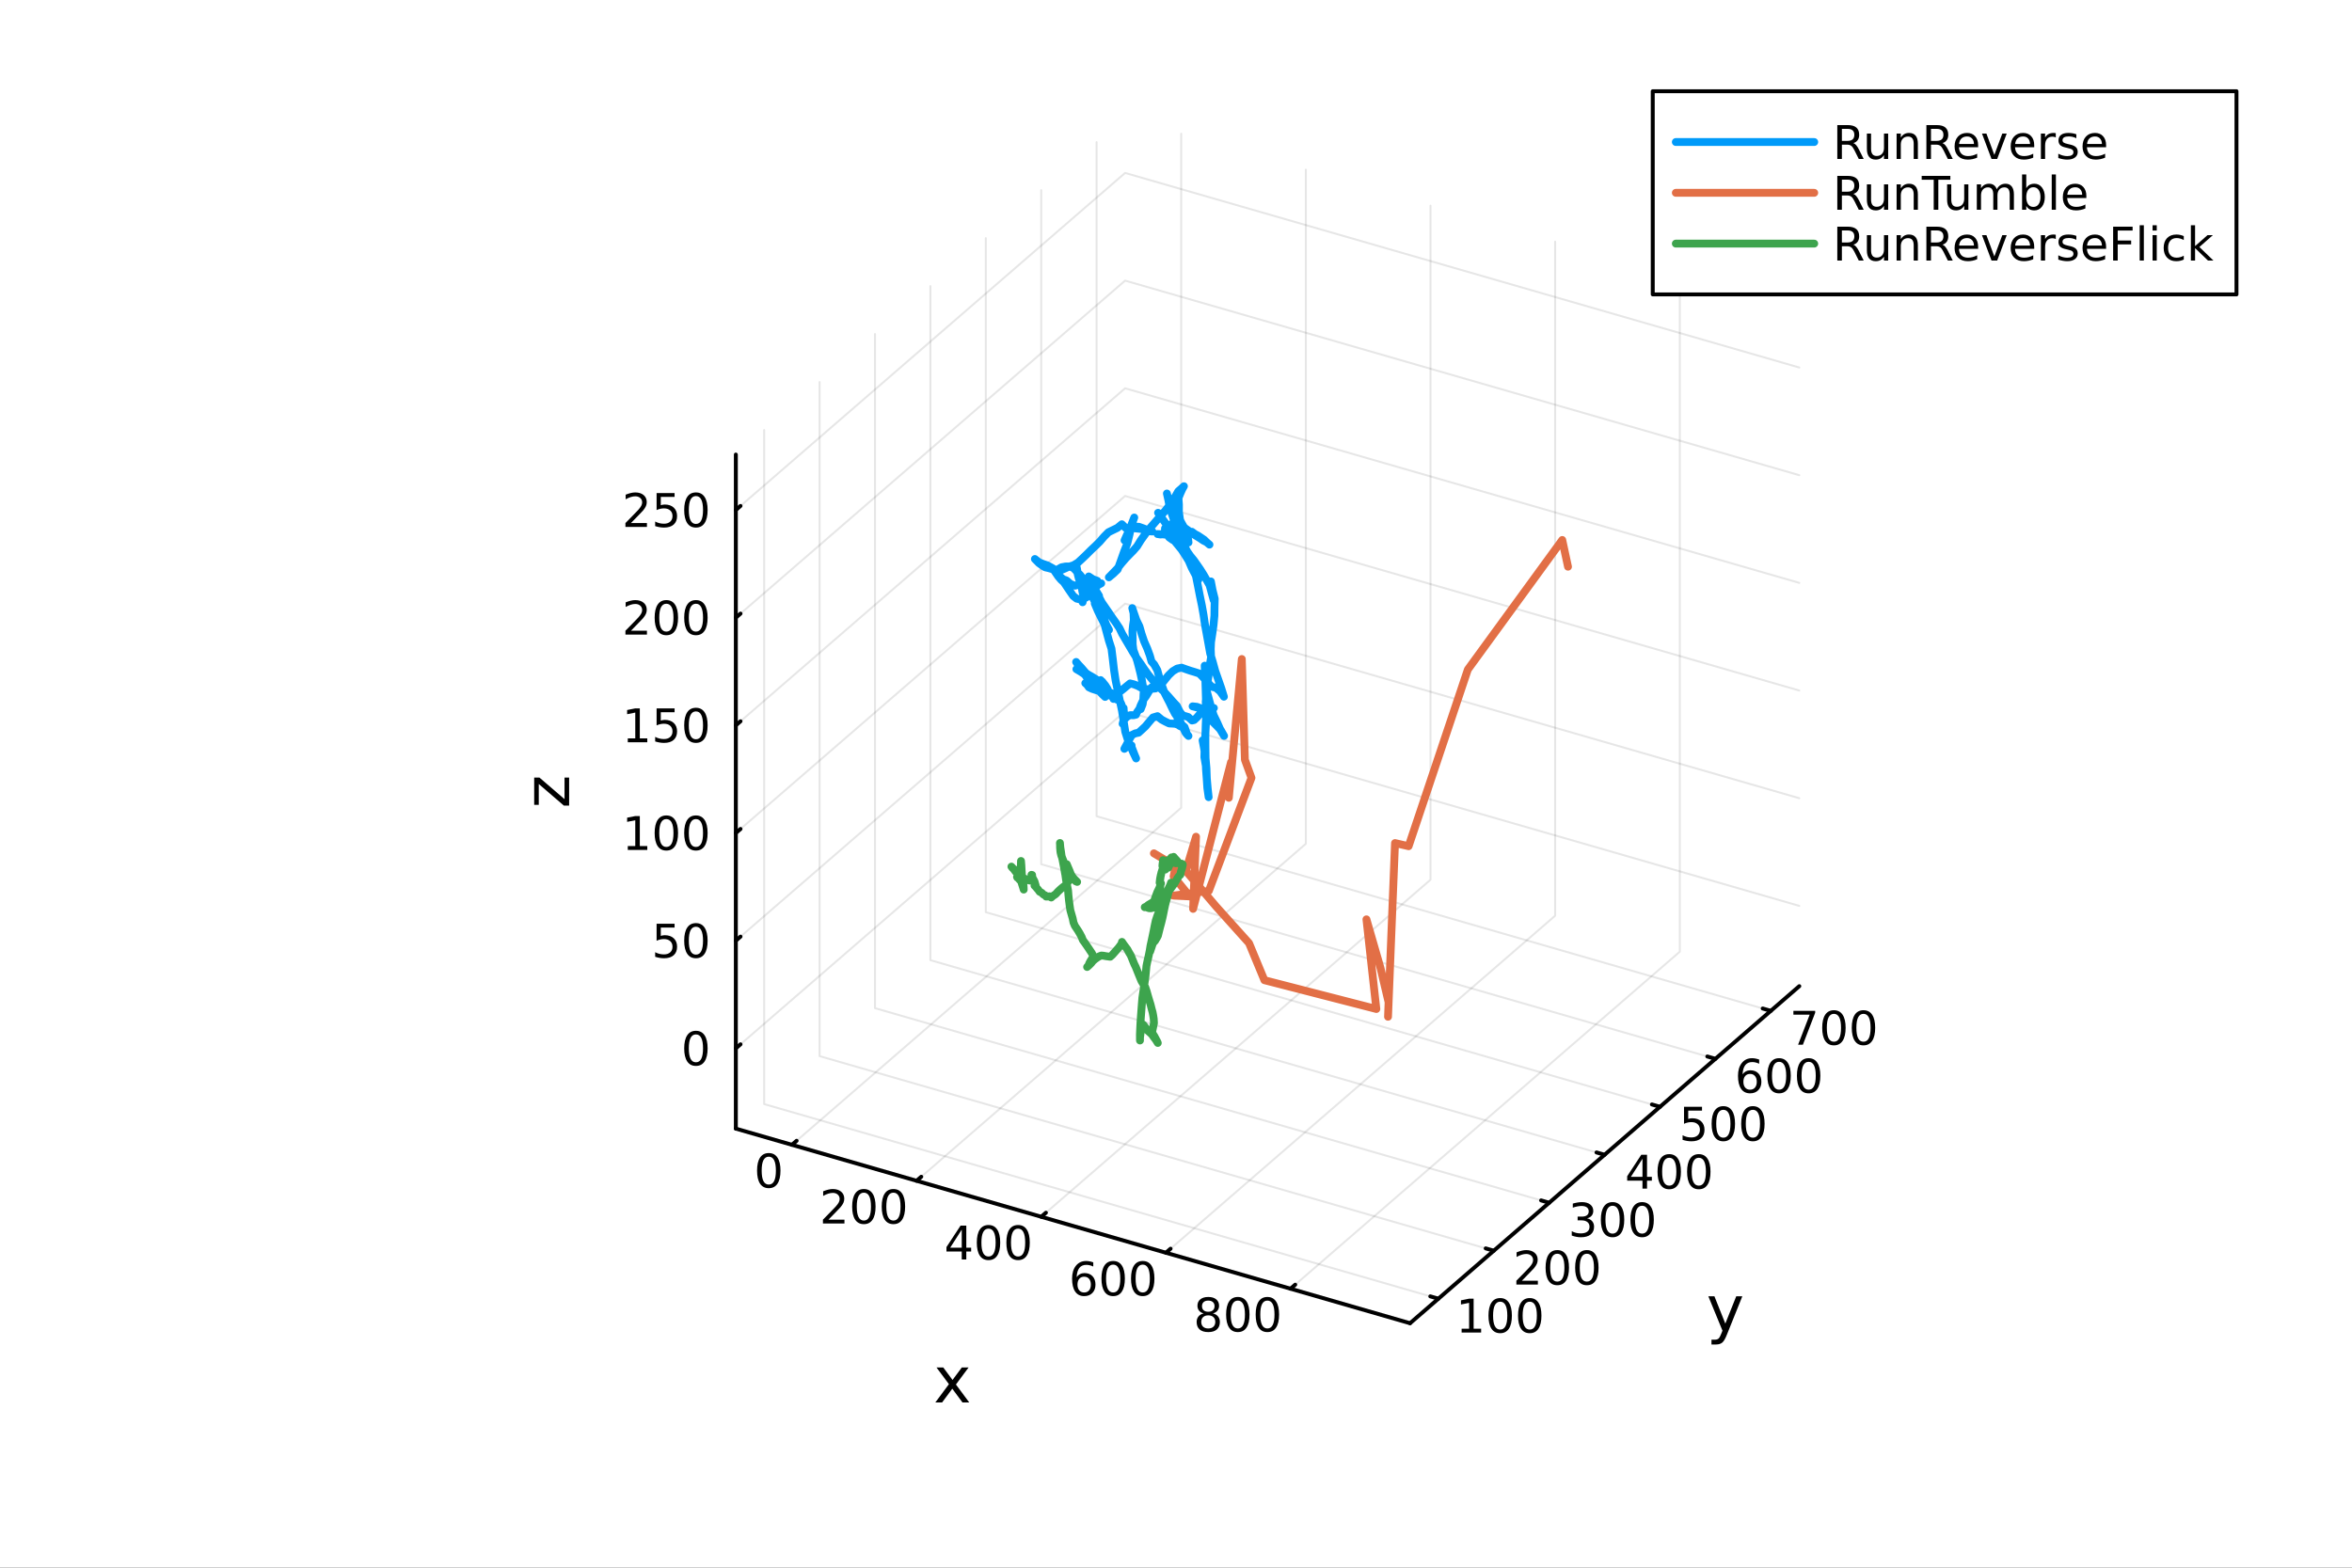 <?xml version="1.0" encoding="utf-8"?>
<svg xmlns="http://www.w3.org/2000/svg" xmlns:xlink="http://www.w3.org/1999/xlink" width="600" height="400" viewBox="0 0 2400 1600">
<rect x="0" y="0" width="2400" height="1600" fill="#333333" stroke="none"/>
<defs>
  <clipPath id="clip770">
    <rect x="0" y="0" width="2400" height="1600"/>
  </clipPath>
</defs>
<path clip-path="url(#clip770)" d="M0 1600 L2400 1600 L2400 0 L0 0  Z" fill="#ffffff" fill-rule="evenodd" fill-opacity="1"/>
<defs>
  <clipPath id="clip771">
    <rect x="480" y="0" width="1681" height="1600"/>
  </clipPath>
</defs>
<defs>
  <clipPath id="clip772">
    <rect x="234" y="47" width="2120" height="1377"/>
  </clipPath>
</defs>
<path clip-path="url(#clip772)" d="M409.417 1520.07 L409.417 1518.12 L410.151 1517.14 L411.423 1517.7 L411.423 1519.66 L410.689 1520.64 L409.417 1520.07  Z" fill="#ffffff" fill-rule="evenodd" fill-opacity="1"/>
<polyline clip-path="url(#clip772)" style="stroke:#000000; stroke-linecap:round; stroke-linejoin:round; stroke-width:2; stroke-opacity:0.1; fill:none" points="808.104,1168.41 1205.3,824.43 1205.3,136.462 "/>
<polyline clip-path="url(#clip772)" style="stroke:#000000; stroke-linecap:round; stroke-linejoin:round; stroke-width:2; stroke-opacity:0.1; fill:none" points="935.299,1205.13 1332.5,861.148 1332.5,173.18 "/>
<polyline clip-path="url(#clip772)" style="stroke:#000000; stroke-linecap:round; stroke-linejoin:round; stroke-width:2; stroke-opacity:0.1; fill:none" points="1062.49,1241.85 1459.69,897.866 1459.69,209.898 "/>
<polyline clip-path="url(#clip772)" style="stroke:#000000; stroke-linecap:round; stroke-linejoin:round; stroke-width:2; stroke-opacity:0.1; fill:none" points="1189.69,1278.57 1586.89,934.584 1586.89,246.616 "/>
<polyline clip-path="url(#clip772)" style="stroke:#000000; stroke-linecap:round; stroke-linejoin:round; stroke-width:2; stroke-opacity:0.1; fill:none" points="1316.88,1315.29 1714.08,971.302 1714.08,283.334 "/>
<polyline clip-path="url(#clip770)" style="stroke:#000000; stroke-linecap:round; stroke-linejoin:round; stroke-width:4; stroke-opacity:1; fill:none" points="750.858,1151.89 1438.83,1350.49 "/>
<polyline clip-path="url(#clip770)" style="stroke:#000000; stroke-linecap:round; stroke-linejoin:round; stroke-width:4; stroke-opacity:1; fill:none" points="808.104,1168.41 812.871,1164.29 "/>
<polyline clip-path="url(#clip770)" style="stroke:#000000; stroke-linecap:round; stroke-linejoin:round; stroke-width:4; stroke-opacity:1; fill:none" points="935.299,1205.13 940.066,1201 "/>
<polyline clip-path="url(#clip770)" style="stroke:#000000; stroke-linecap:round; stroke-linejoin:round; stroke-width:4; stroke-opacity:1; fill:none" points="1062.49,1241.85 1067.26,1237.72 "/>
<polyline clip-path="url(#clip770)" style="stroke:#000000; stroke-linecap:round; stroke-linejoin:round; stroke-width:4; stroke-opacity:1; fill:none" points="1189.69,1278.57 1194.46,1274.44 "/>
<polyline clip-path="url(#clip770)" style="stroke:#000000; stroke-linecap:round; stroke-linejoin:round; stroke-width:4; stroke-opacity:1; fill:none" points="1316.88,1315.29 1321.65,1311.16 "/>
<path clip-path="url(#clip770)" d="M784.462 1180.53 Q780.851 1180.53 779.022 1184.09 Q777.217 1187.64 777.217 1194.77 Q777.217 1201.87 779.022 1205.44 Q780.851 1208.98 784.462 1208.98 Q788.096 1208.98 789.902 1205.44 Q791.731 1201.87 791.731 1194.77 Q791.731 1187.64 789.902 1184.09 Q788.096 1180.53 784.462 1180.53 M784.462 1176.83 Q790.272 1176.83 793.328 1181.43 Q796.406 1186.02 796.406 1194.77 Q796.406 1203.49 793.328 1208.1 Q790.272 1212.68 784.462 1212.68 Q778.652 1212.68 775.573 1208.1 Q772.518 1203.49 772.518 1194.77 Q772.518 1186.02 775.573 1181.43 Q778.652 1176.83 784.462 1176.83 Z" fill="#000000" fill-rule="nonzero" fill-opacity="1" /><path clip-path="url(#clip770)" d="M845.361 1244.79 L861.681 1244.79 L861.681 1248.73 L839.736 1248.73 L839.736 1244.79 Q842.398 1242.04 846.982 1237.41 Q851.588 1232.76 852.769 1231.41 Q855.014 1228.89 855.894 1227.16 Q856.796 1225.4 856.796 1223.71 Q856.796 1220.95 854.852 1219.22 Q852.931 1217.48 849.829 1217.48 Q847.63 1217.48 845.176 1218.24 Q842.745 1219.01 839.968 1220.56 L839.968 1215.84 Q842.792 1214.7 845.245 1214.12 Q847.699 1213.54 849.736 1213.54 Q855.106 1213.54 858.301 1216.23 Q861.495 1218.91 861.495 1223.41 Q861.495 1225.54 860.685 1227.46 Q859.898 1229.35 857.792 1231.95 Q857.213 1232.62 854.111 1235.84 Q851.009 1239.03 845.361 1244.79 Z" fill="#000000" fill-rule="nonzero" fill-opacity="1" /><path clip-path="url(#clip770)" d="M881.495 1217.25 Q877.884 1217.25 876.055 1220.81 Q874.25 1224.35 874.25 1231.48 Q874.25 1238.59 876.055 1242.16 Q877.884 1245.7 881.495 1245.7 Q885.129 1245.7 886.935 1242.16 Q888.764 1238.59 888.764 1231.48 Q888.764 1224.35 886.935 1220.81 Q885.129 1217.25 881.495 1217.25 M881.495 1213.54 Q887.305 1213.54 890.361 1218.15 Q893.44 1222.73 893.44 1231.48 Q893.44 1240.21 890.361 1244.82 Q887.305 1249.4 881.495 1249.4 Q875.685 1249.4 872.606 1244.82 Q869.551 1240.21 869.551 1231.48 Q869.551 1222.73 872.606 1218.15 Q875.685 1213.54 881.495 1213.54 Z" fill="#000000" fill-rule="nonzero" fill-opacity="1" /><path clip-path="url(#clip770)" d="M911.657 1217.25 Q908.046 1217.25 906.217 1220.81 Q904.412 1224.35 904.412 1231.48 Q904.412 1238.59 906.217 1242.16 Q908.046 1245.7 911.657 1245.7 Q915.291 1245.7 917.097 1242.16 Q918.926 1238.59 918.926 1231.48 Q918.926 1224.35 917.097 1220.81 Q915.291 1217.25 911.657 1217.25 M911.657 1213.54 Q917.467 1213.54 920.523 1218.15 Q923.601 1222.73 923.601 1231.48 Q923.601 1240.21 920.523 1244.82 Q917.467 1249.4 911.657 1249.4 Q905.847 1249.4 902.768 1244.82 Q899.713 1240.21 899.713 1231.48 Q899.713 1222.73 902.768 1218.15 Q905.847 1213.54 911.657 1213.54 Z" fill="#000000" fill-rule="nonzero" fill-opacity="1" /><path clip-path="url(#clip770)" d="M981.376 1254.96 L969.57 1273.41 L981.376 1273.41 L981.376 1254.96 M980.149 1250.89 L986.028 1250.89 L986.028 1273.41 L990.959 1273.41 L990.959 1277.3 L986.028 1277.3 L986.028 1285.45 L981.376 1285.45 L981.376 1277.3 L965.774 1277.3 L965.774 1272.79 L980.149 1250.89 Z" fill="#000000" fill-rule="nonzero" fill-opacity="1" /><path clip-path="url(#clip770)" d="M1008.69 1253.97 Q1005.08 1253.97 1003.25 1257.53 Q1001.44 1261.07 1001.44 1268.2 Q1001.44 1275.31 1003.25 1278.87 Q1005.08 1282.41 1008.69 1282.41 Q1012.32 1282.41 1014.13 1278.87 Q1015.96 1275.31 1015.96 1268.2 Q1015.96 1261.07 1014.13 1257.53 Q1012.32 1253.97 1008.69 1253.97 M1008.69 1250.26 Q1014.5 1250.26 1017.56 1254.87 Q1020.63 1259.45 1020.63 1268.2 Q1020.63 1276.93 1017.56 1281.54 Q1014.5 1286.12 1008.69 1286.12 Q1002.88 1286.12 999.801 1281.54 Q996.746 1276.93 996.746 1268.2 Q996.746 1259.45 999.801 1254.87 Q1002.88 1250.26 1008.69 1250.26 Z" fill="#000000" fill-rule="nonzero" fill-opacity="1" /><path clip-path="url(#clip770)" d="M1038.85 1253.97 Q1035.24 1253.97 1033.41 1257.53 Q1031.61 1261.07 1031.61 1268.2 Q1031.61 1275.31 1033.41 1278.87 Q1035.24 1282.41 1038.85 1282.41 Q1042.49 1282.41 1044.29 1278.87 Q1046.12 1275.31 1046.12 1268.2 Q1046.12 1261.07 1044.29 1257.53 Q1042.49 1253.97 1038.85 1253.97 M1038.85 1250.26 Q1044.66 1250.26 1047.72 1254.87 Q1050.8 1259.45 1050.8 1268.2 Q1050.8 1276.93 1047.72 1281.54 Q1044.66 1286.12 1038.85 1286.12 Q1033.04 1286.12 1029.96 1281.54 Q1026.91 1276.93 1026.91 1268.2 Q1026.91 1259.45 1029.96 1254.87 Q1033.04 1250.26 1038.85 1250.26 Z" fill="#000000" fill-rule="nonzero" fill-opacity="1" /><path clip-path="url(#clip770)" d="M1106.3 1303.02 Q1103.15 1303.02 1101.3 1305.17 Q1099.47 1307.33 1099.47 1311.08 Q1099.47 1314.8 1101.3 1316.98 Q1103.15 1319.13 1106.3 1319.13 Q1109.45 1319.13 1111.28 1316.98 Q1113.13 1314.8 1113.13 1311.08 Q1113.13 1307.33 1111.28 1305.17 Q1109.45 1303.02 1106.3 1303.02 M1115.58 1288.37 L1115.58 1292.63 Q1113.83 1291.8 1112.02 1291.36 Q1110.24 1290.92 1108.48 1290.92 Q1103.85 1290.92 1101.39 1294.04 Q1098.96 1297.17 1098.62 1303.48 Q1099.98 1301.47 1102.04 1300.41 Q1104.1 1299.32 1106.58 1299.32 Q1111.79 1299.32 1114.8 1302.49 Q1117.83 1305.64 1117.83 1311.08 Q1117.83 1316.4 1114.68 1319.62 Q1111.53 1322.84 1106.3 1322.84 Q1100.31 1322.84 1097.14 1318.25 Q1093.96 1313.65 1093.96 1304.92 Q1093.96 1296.73 1097.85 1291.86 Q1101.74 1286.98 1108.29 1286.98 Q1110.05 1286.98 1111.83 1287.33 Q1113.64 1287.67 1115.58 1288.37 Z" fill="#000000" fill-rule="nonzero" fill-opacity="1" /><path clip-path="url(#clip770)" d="M1135.89 1290.68 Q1132.27 1290.68 1130.45 1294.25 Q1128.64 1297.79 1128.64 1304.92 Q1128.64 1312.03 1130.45 1315.59 Q1132.27 1319.13 1135.89 1319.13 Q1139.52 1319.13 1141.33 1315.59 Q1143.15 1312.03 1143.15 1304.92 Q1143.15 1297.79 1141.33 1294.25 Q1139.52 1290.68 1135.89 1290.68 M1135.89 1286.98 Q1141.7 1286.98 1144.75 1291.59 Q1147.83 1296.17 1147.83 1304.92 Q1147.83 1313.65 1144.75 1318.25 Q1141.7 1322.84 1135.89 1322.84 Q1130.08 1322.84 1127 1318.25 Q1123.94 1313.65 1123.94 1304.92 Q1123.94 1296.17 1127 1291.59 Q1130.08 1286.98 1135.89 1286.98 Z" fill="#000000" fill-rule="nonzero" fill-opacity="1" /><path clip-path="url(#clip770)" d="M1166.05 1290.68 Q1162.44 1290.68 1160.61 1294.25 Q1158.8 1297.79 1158.8 1304.92 Q1158.8 1312.03 1160.61 1315.59 Q1162.44 1319.13 1166.05 1319.13 Q1169.68 1319.13 1171.49 1315.59 Q1173.32 1312.03 1173.32 1304.92 Q1173.32 1297.79 1171.49 1294.25 Q1169.68 1290.68 1166.05 1290.68 M1166.05 1286.98 Q1171.86 1286.98 1174.91 1291.59 Q1177.99 1296.17 1177.99 1304.92 Q1177.99 1313.65 1174.91 1318.25 Q1171.86 1322.84 1166.05 1322.84 Q1160.24 1322.84 1157.16 1318.25 Q1154.1 1313.65 1154.1 1304.92 Q1154.1 1296.17 1157.16 1291.59 Q1160.24 1286.98 1166.05 1286.98 Z" fill="#000000" fill-rule="nonzero" fill-opacity="1" /><path clip-path="url(#clip770)" d="M1232.92 1342.47 Q1229.59 1342.47 1227.66 1344.25 Q1225.77 1346.04 1225.77 1349.16 Q1225.77 1352.29 1227.66 1354.07 Q1229.59 1355.85 1232.92 1355.85 Q1236.25 1355.85 1238.17 1354.07 Q1240.09 1352.26 1240.09 1349.16 Q1240.09 1346.04 1238.17 1344.25 Q1236.27 1342.47 1232.92 1342.47 M1228.24 1340.48 Q1225.23 1339.74 1223.54 1337.68 Q1221.88 1335.62 1221.88 1332.66 Q1221.88 1328.51 1224.82 1326.11 Q1227.78 1323.7 1232.92 1323.7 Q1238.08 1323.7 1241.02 1326.11 Q1243.96 1328.51 1243.96 1332.66 Q1243.96 1335.62 1242.27 1337.68 Q1240.6 1339.74 1237.62 1340.48 Q1241 1341.27 1242.87 1343.56 Q1244.77 1345.85 1244.77 1349.16 Q1244.77 1354.18 1241.69 1356.87 Q1238.64 1359.55 1232.92 1359.55 Q1227.2 1359.55 1224.12 1356.87 Q1221.07 1354.18 1221.07 1349.16 Q1221.07 1345.85 1222.96 1343.56 Q1224.86 1341.27 1228.24 1340.48 M1226.53 1333.1 Q1226.53 1335.78 1228.2 1337.29 Q1229.89 1338.79 1232.92 1338.79 Q1235.93 1338.79 1237.62 1337.29 Q1239.33 1335.78 1239.33 1333.1 Q1239.33 1330.41 1237.62 1328.91 Q1235.93 1327.4 1232.92 1327.4 Q1229.89 1327.4 1228.2 1328.91 Q1226.53 1330.41 1226.53 1333.1 Z" fill="#000000" fill-rule="nonzero" fill-opacity="1" /><path clip-path="url(#clip770)" d="M1263.08 1327.4 Q1259.47 1327.4 1257.64 1330.97 Q1255.83 1334.51 1255.83 1341.64 Q1255.83 1348.74 1257.64 1352.31 Q1259.47 1355.85 1263.08 1355.85 Q1266.71 1355.85 1268.52 1352.31 Q1270.35 1348.74 1270.35 1341.64 Q1270.35 1334.51 1268.52 1330.97 Q1266.71 1327.4 1263.08 1327.4 M1263.08 1323.7 Q1268.89 1323.7 1271.95 1328.3 Q1275.02 1332.89 1275.02 1341.64 Q1275.02 1350.36 1271.95 1354.97 Q1268.89 1359.55 1263.08 1359.55 Q1257.27 1359.55 1254.19 1354.97 Q1251.14 1350.36 1251.14 1341.64 Q1251.14 1332.89 1254.19 1328.3 Q1257.27 1323.7 1263.08 1323.7 Z" fill="#000000" fill-rule="nonzero" fill-opacity="1" /><path clip-path="url(#clip770)" d="M1293.24 1327.4 Q1289.63 1327.4 1287.8 1330.97 Q1286 1334.51 1286 1341.64 Q1286 1348.74 1287.8 1352.31 Q1289.63 1355.85 1293.24 1355.85 Q1296.88 1355.85 1298.68 1352.31 Q1300.51 1348.74 1300.51 1341.64 Q1300.51 1334.51 1298.68 1330.97 Q1296.88 1327.4 1293.24 1327.4 M1293.24 1323.7 Q1299.05 1323.7 1302.11 1328.3 Q1305.19 1332.89 1305.19 1341.64 Q1305.19 1350.36 1302.11 1354.97 Q1299.05 1359.55 1293.24 1359.55 Q1287.43 1359.55 1284.35 1354.97 Q1281.3 1350.36 1281.3 1341.64 Q1281.3 1332.89 1284.35 1328.3 Q1287.43 1323.7 1293.24 1323.7 Z" fill="#000000" fill-rule="nonzero" fill-opacity="1" /><path clip-path="url(#clip770)" d="M988.336 1395.68 L975.445 1413.03 L989.004 1431.33 L982.098 1431.33 L971.721 1417.33 L961.345 1431.33 L954.439 1431.33 L968.284 1412.68 L955.616 1395.68 L962.523 1395.68 L971.976 1408.38 L981.429 1395.68 L988.336 1395.68 Z" fill="#000000" fill-rule="nonzero" fill-opacity="1" /><polyline clip-path="url(#clip772)" style="stroke:#000000; stroke-linecap:round; stroke-linejoin:round; stroke-width:2; stroke-opacity:0.1; fill:none" points="1467.73,1325.45 779.766,1126.85 779.766,438.885 "/>
<polyline clip-path="url(#clip772)" style="stroke:#000000; stroke-linecap:round; stroke-linejoin:round; stroke-width:2; stroke-opacity:0.1; fill:none" points="1524.27,1276.49 836.304,1077.89 836.304,389.922 "/>
<polyline clip-path="url(#clip772)" style="stroke:#000000; stroke-linecap:round; stroke-linejoin:round; stroke-width:2; stroke-opacity:0.1; fill:none" points="1580.81,1227.53 892.841,1028.93 892.841,340.959 "/>
<polyline clip-path="url(#clip772)" style="stroke:#000000; stroke-linecap:round; stroke-linejoin:round; stroke-width:2; stroke-opacity:0.1; fill:none" points="1637.35,1178.56 949.379,979.964 949.379,291.996 "/>
<polyline clip-path="url(#clip772)" style="stroke:#000000; stroke-linecap:round; stroke-linejoin:round; stroke-width:2; stroke-opacity:0.1; fill:none" points="1693.88,1129.6 1005.92,931.001 1005.92,243.033 "/>
<polyline clip-path="url(#clip772)" style="stroke:#000000; stroke-linecap:round; stroke-linejoin:round; stroke-width:2; stroke-opacity:0.1; fill:none" points="1750.42,1080.64 1062.45,882.038 1062.45,194.07 "/>
<polyline clip-path="url(#clip772)" style="stroke:#000000; stroke-linecap:round; stroke-linejoin:round; stroke-width:2; stroke-opacity:0.1; fill:none" points="1806.96,1031.67 1118.99,833.075 1118.99,145.107 "/>
<polyline clip-path="url(#clip770)" style="stroke:#000000; stroke-linecap:round; stroke-linejoin:round; stroke-width:4; stroke-opacity:1; fill:none" points="1438.83,1350.49 1836.02,1006.5 "/>
<polyline clip-path="url(#clip770)" style="stroke:#000000; stroke-linecap:round; stroke-linejoin:round; stroke-width:4; stroke-opacity:1; fill:none" points="1467.73,1325.45 1459.48,1323.07 "/>
<polyline clip-path="url(#clip770)" style="stroke:#000000; stroke-linecap:round; stroke-linejoin:round; stroke-width:4; stroke-opacity:1; fill:none" points="1524.27,1276.49 1516.02,1274.11 "/>
<polyline clip-path="url(#clip770)" style="stroke:#000000; stroke-linecap:round; stroke-linejoin:round; stroke-width:4; stroke-opacity:1; fill:none" points="1580.81,1227.53 1572.55,1225.14 "/>
<polyline clip-path="url(#clip770)" style="stroke:#000000; stroke-linecap:round; stroke-linejoin:round; stroke-width:4; stroke-opacity:1; fill:none" points="1637.35,1178.56 1629.09,1176.18 "/>
<polyline clip-path="url(#clip770)" style="stroke:#000000; stroke-linecap:round; stroke-linejoin:round; stroke-width:4; stroke-opacity:1; fill:none" points="1693.88,1129.6 1685.63,1127.22 "/>
<polyline clip-path="url(#clip770)" style="stroke:#000000; stroke-linecap:round; stroke-linejoin:round; stroke-width:4; stroke-opacity:1; fill:none" points="1750.42,1080.64 1742.17,1078.25 "/>
<polyline clip-path="url(#clip770)" style="stroke:#000000; stroke-linecap:round; stroke-linejoin:round; stroke-width:4; stroke-opacity:1; fill:none" points="1806.96,1031.67 1798.7,1029.29 "/>
<path clip-path="url(#clip770)" d="M1491.45 1356.08 L1499.09 1356.08 L1499.09 1329.71 L1490.78 1331.38 L1490.78 1327.12 L1499.04 1325.45 L1503.71 1325.45 L1503.71 1356.08 L1511.35 1356.08 L1511.35 1360.01 L1491.45 1360.01 L1491.45 1356.08 Z" fill="#000000" fill-rule="nonzero" fill-opacity="1" /><path clip-path="url(#clip770)" d="M1530.8 1328.53 Q1527.19 1328.53 1525.36 1332.09 Q1523.55 1335.64 1523.55 1342.77 Q1523.55 1349.87 1525.36 1353.44 Q1527.19 1356.98 1530.8 1356.98 Q1534.43 1356.98 1536.24 1353.44 Q1538.07 1349.87 1538.07 1342.77 Q1538.07 1335.64 1536.24 1332.09 Q1534.43 1328.53 1530.8 1328.53 M1530.8 1324.83 Q1536.61 1324.83 1539.66 1329.43 Q1542.74 1334.02 1542.74 1342.77 Q1542.74 1351.49 1539.66 1356.1 Q1536.61 1360.68 1530.8 1360.68 Q1524.99 1360.68 1521.91 1356.1 Q1518.85 1351.49 1518.85 1342.77 Q1518.85 1334.02 1521.91 1329.43 Q1524.99 1324.83 1530.8 1324.83 Z" fill="#000000" fill-rule="nonzero" fill-opacity="1" /><path clip-path="url(#clip770)" d="M1560.96 1328.53 Q1557.35 1328.53 1555.52 1332.09 Q1553.71 1335.64 1553.71 1342.77 Q1553.71 1349.87 1555.52 1353.44 Q1557.35 1356.98 1560.96 1356.98 Q1564.59 1356.98 1566.4 1353.44 Q1568.23 1349.87 1568.23 1342.77 Q1568.23 1335.64 1566.4 1332.09 Q1564.59 1328.53 1560.96 1328.53 M1560.96 1324.83 Q1566.77 1324.83 1569.83 1329.43 Q1572.9 1334.02 1572.9 1342.77 Q1572.9 1351.49 1569.83 1356.1 Q1566.77 1360.68 1560.96 1360.68 Q1555.15 1360.68 1552.07 1356.1 Q1549.02 1351.49 1549.02 1342.77 Q1549.02 1334.02 1552.07 1329.43 Q1555.15 1324.83 1560.96 1324.83 Z" fill="#000000" fill-rule="nonzero" fill-opacity="1" /><path clip-path="url(#clip770)" d="M1552.94 1307.11 L1569.26 1307.11 L1569.26 1311.05 L1547.31 1311.05 L1547.31 1307.11 Q1549.97 1304.36 1554.56 1299.73 Q1559.16 1295.08 1560.34 1293.73 Q1562.59 1291.21 1563.47 1289.47 Q1564.37 1287.71 1564.37 1286.02 Q1564.37 1283.27 1562.43 1281.53 Q1560.51 1279.8 1557.41 1279.8 Q1555.21 1279.8 1552.75 1280.56 Q1550.32 1281.33 1547.54 1282.88 L1547.54 1278.15 Q1550.37 1277.02 1552.82 1276.44 Q1555.28 1275.86 1557.31 1275.86 Q1562.68 1275.86 1565.88 1278.55 Q1569.07 1281.23 1569.07 1285.72 Q1569.07 1287.85 1568.26 1289.77 Q1567.47 1291.67 1565.37 1294.27 Q1564.79 1294.94 1561.69 1298.15 Q1558.59 1301.35 1552.94 1307.11 Z" fill="#000000" fill-rule="nonzero" fill-opacity="1" /><path clip-path="url(#clip770)" d="M1589.07 1279.57 Q1585.46 1279.57 1583.63 1283.13 Q1581.83 1286.67 1581.83 1293.8 Q1581.83 1300.91 1583.63 1304.47 Q1585.46 1308.02 1589.07 1308.02 Q1592.71 1308.02 1594.51 1304.47 Q1596.34 1300.91 1596.34 1293.8 Q1596.34 1286.67 1594.51 1283.13 Q1592.71 1279.57 1589.07 1279.57 M1589.07 1275.86 Q1594.88 1275.86 1597.94 1280.47 Q1601.02 1285.05 1601.02 1293.8 Q1601.02 1302.53 1597.94 1307.14 Q1594.88 1311.72 1589.07 1311.72 Q1583.26 1311.72 1580.18 1307.14 Q1577.13 1302.53 1577.13 1293.8 Q1577.13 1285.05 1580.18 1280.47 Q1583.26 1275.86 1589.07 1275.86 Z" fill="#000000" fill-rule="nonzero" fill-opacity="1" /><path clip-path="url(#clip770)" d="M1619.23 1279.57 Q1615.62 1279.57 1613.79 1283.13 Q1611.99 1286.67 1611.99 1293.8 Q1611.99 1300.91 1613.79 1304.47 Q1615.62 1308.02 1619.23 1308.02 Q1622.87 1308.02 1624.67 1304.47 Q1626.5 1300.91 1626.5 1293.8 Q1626.5 1286.67 1624.67 1283.13 Q1622.87 1279.57 1619.23 1279.57 M1619.23 1275.86 Q1625.04 1275.86 1628.1 1280.47 Q1631.18 1285.05 1631.18 1293.8 Q1631.18 1302.53 1628.1 1307.14 Q1625.04 1311.72 1619.23 1311.72 Q1613.42 1311.72 1610.34 1307.14 Q1607.29 1302.53 1607.29 1293.8 Q1607.29 1285.05 1610.34 1280.47 Q1613.42 1275.86 1619.23 1275.86 Z" fill="#000000" fill-rule="nonzero" fill-opacity="1" /><path clip-path="url(#clip770)" d="M1619.47 1243.45 Q1622.83 1244.17 1624.71 1246.44 Q1626.6 1248.71 1626.6 1252.04 Q1626.6 1257.15 1623.09 1259.96 Q1619.57 1262.76 1613.09 1262.76 Q1610.91 1262.76 1608.6 1262.32 Q1606.3 1261.9 1603.85 1261.04 L1603.85 1256.53 Q1605.79 1257.66 1608.11 1258.24 Q1610.42 1258.82 1612.95 1258.82 Q1617.35 1258.82 1619.64 1257.08 Q1621.95 1255.35 1621.95 1252.04 Q1621.95 1248.98 1619.8 1247.27 Q1617.67 1245.53 1613.85 1245.53 L1609.82 1245.53 L1609.82 1241.69 L1614.04 1241.69 Q1617.48 1241.69 1619.31 1240.33 Q1621.14 1238.94 1621.14 1236.34 Q1621.14 1233.68 1619.24 1232.27 Q1617.37 1230.83 1613.85 1230.83 Q1611.93 1230.83 1609.73 1231.25 Q1607.53 1231.67 1604.89 1232.55 L1604.89 1228.38 Q1607.55 1227.64 1609.87 1227.27 Q1612.21 1226.9 1614.27 1226.9 Q1619.59 1226.9 1622.69 1229.33 Q1625.79 1231.74 1625.79 1235.86 Q1625.79 1238.73 1624.15 1240.72 Q1622.51 1242.69 1619.47 1243.45 Z" fill="#000000" fill-rule="nonzero" fill-opacity="1" /><path clip-path="url(#clip770)" d="M1645.47 1230.6 Q1641.86 1230.6 1640.03 1234.17 Q1638.22 1237.71 1638.22 1244.84 Q1638.22 1251.95 1640.03 1255.51 Q1641.86 1259.05 1645.47 1259.05 Q1649.1 1259.05 1650.91 1255.51 Q1652.74 1251.95 1652.74 1244.84 Q1652.74 1237.71 1650.91 1234.17 Q1649.1 1230.6 1645.47 1230.6 M1645.47 1226.9 Q1651.28 1226.9 1654.34 1231.51 Q1657.41 1236.09 1657.41 1244.84 Q1657.41 1253.57 1654.34 1258.17 Q1651.28 1262.76 1645.47 1262.76 Q1639.66 1262.76 1636.58 1258.17 Q1633.53 1253.57 1633.53 1244.84 Q1633.53 1236.09 1636.58 1231.51 Q1639.66 1226.9 1645.47 1226.9 Z" fill="#000000" fill-rule="nonzero" fill-opacity="1" /><path clip-path="url(#clip770)" d="M1675.63 1230.6 Q1672.02 1230.6 1670.19 1234.17 Q1668.39 1237.71 1668.39 1244.84 Q1668.39 1251.95 1670.19 1255.51 Q1672.02 1259.05 1675.63 1259.05 Q1679.27 1259.05 1681.07 1255.51 Q1682.9 1251.95 1682.9 1244.84 Q1682.9 1237.71 1681.07 1234.17 Q1679.27 1230.6 1675.63 1230.6 M1675.63 1226.9 Q1681.44 1226.9 1684.5 1231.51 Q1687.58 1236.09 1687.58 1244.84 Q1687.58 1253.57 1684.5 1258.17 Q1681.44 1262.76 1675.63 1262.76 Q1669.82 1262.76 1666.74 1258.17 Q1663.69 1253.57 1663.69 1244.84 Q1663.69 1236.09 1666.74 1231.51 Q1669.82 1226.9 1675.63 1226.9 Z" fill="#000000" fill-rule="nonzero" fill-opacity="1" /><path clip-path="url(#clip770)" d="M1675.99 1182.64 L1664.18 1201.08 L1675.99 1201.08 L1675.99 1182.64 M1674.76 1178.56 L1680.64 1178.56 L1680.64 1201.08 L1685.57 1201.08 L1685.57 1204.97 L1680.64 1204.97 L1680.64 1213.12 L1675.99 1213.12 L1675.99 1204.97 L1660.39 1204.97 L1660.39 1200.46 L1674.76 1178.56 Z" fill="#000000" fill-rule="nonzero" fill-opacity="1" /><path clip-path="url(#clip770)" d="M1703.3 1181.64 Q1699.69 1181.64 1697.86 1185.21 Q1696.06 1188.75 1696.06 1195.88 Q1696.06 1202.98 1697.86 1206.55 Q1699.69 1210.09 1703.3 1210.09 Q1706.94 1210.09 1708.74 1206.55 Q1710.57 1202.98 1710.57 1195.88 Q1710.57 1188.75 1708.74 1185.21 Q1706.94 1181.64 1703.3 1181.64 M1703.3 1177.94 Q1709.11 1177.94 1712.17 1182.54 Q1715.25 1187.13 1715.25 1195.88 Q1715.25 1204.6 1712.17 1209.21 Q1709.11 1213.79 1703.3 1213.79 Q1697.49 1213.79 1694.42 1209.21 Q1691.36 1204.6 1691.36 1195.88 Q1691.36 1187.13 1694.42 1182.54 Q1697.49 1177.94 1703.3 1177.94 Z" fill="#000000" fill-rule="nonzero" fill-opacity="1" /><path clip-path="url(#clip770)" d="M1733.47 1181.64 Q1729.85 1181.64 1728.03 1185.21 Q1726.22 1188.75 1726.22 1195.88 Q1726.22 1202.98 1728.03 1206.55 Q1729.85 1210.09 1733.47 1210.09 Q1737.1 1210.09 1738.91 1206.55 Q1740.73 1202.98 1740.73 1195.88 Q1740.73 1188.75 1738.91 1185.21 Q1737.1 1181.64 1733.47 1181.64 M1733.47 1177.94 Q1739.28 1177.94 1742.33 1182.54 Q1745.41 1187.13 1745.41 1195.88 Q1745.41 1204.6 1742.33 1209.21 Q1739.28 1213.79 1733.47 1213.79 Q1727.66 1213.79 1724.58 1209.21 Q1721.52 1204.6 1721.52 1195.88 Q1721.52 1187.13 1724.58 1182.54 Q1727.66 1177.94 1733.47 1177.94 Z" fill="#000000" fill-rule="nonzero" fill-opacity="1" /><path clip-path="url(#clip770)" d="M1718.38 1129.6 L1736.74 1129.6 L1736.74 1133.53 L1722.67 1133.53 L1722.67 1142.01 Q1723.68 1141.66 1724.7 1141.5 Q1725.72 1141.31 1726.74 1141.31 Q1732.53 1141.31 1735.91 1144.48 Q1739.29 1147.65 1739.29 1153.07 Q1739.29 1158.65 1735.81 1161.75 Q1732.34 1164.83 1726.02 1164.83 Q1723.85 1164.83 1721.58 1164.46 Q1719.33 1164.09 1716.93 1163.35 L1716.93 1158.65 Q1719.01 1159.78 1721.23 1160.34 Q1723.45 1160.9 1725.93 1160.9 Q1729.93 1160.9 1732.27 1158.79 Q1734.61 1156.68 1734.61 1153.07 Q1734.61 1149.46 1732.27 1147.35 Q1729.93 1145.25 1725.93 1145.25 Q1724.05 1145.25 1722.18 1145.66 Q1720.33 1146.08 1718.38 1146.96 L1718.38 1129.6 Z" fill="#000000" fill-rule="nonzero" fill-opacity="1" /><path clip-path="url(#clip770)" d="M1758.5 1132.68 Q1754.89 1132.68 1753.06 1136.24 Q1751.25 1139.78 1751.25 1146.91 Q1751.25 1154.02 1753.06 1157.58 Q1754.89 1161.13 1758.5 1161.13 Q1762.13 1161.13 1763.94 1157.58 Q1765.77 1154.02 1765.77 1146.91 Q1765.77 1139.78 1763.94 1136.24 Q1762.13 1132.68 1758.5 1132.68 M1758.5 1128.97 Q1764.31 1128.97 1767.36 1133.58 Q1770.44 1138.16 1770.44 1146.91 Q1770.44 1155.64 1767.36 1160.25 Q1764.31 1164.83 1758.5 1164.83 Q1752.69 1164.83 1749.61 1160.25 Q1746.55 1155.64 1746.55 1146.91 Q1746.55 1138.16 1749.61 1133.58 Q1752.69 1128.97 1758.5 1128.97 Z" fill="#000000" fill-rule="nonzero" fill-opacity="1" /><path clip-path="url(#clip770)" d="M1788.66 1132.68 Q1785.05 1132.68 1783.22 1136.24 Q1781.42 1139.78 1781.42 1146.91 Q1781.42 1154.02 1783.22 1157.58 Q1785.05 1161.13 1788.66 1161.13 Q1792.3 1161.13 1794.1 1157.58 Q1795.93 1154.02 1795.93 1146.91 Q1795.93 1139.78 1794.1 1136.24 Q1792.3 1132.68 1788.66 1132.68 M1788.66 1128.97 Q1794.47 1128.97 1797.53 1133.58 Q1800.61 1138.16 1800.61 1146.91 Q1800.61 1155.64 1797.53 1160.25 Q1794.47 1164.83 1788.66 1164.83 Q1782.85 1164.83 1779.77 1160.25 Q1776.72 1155.64 1776.72 1146.91 Q1776.72 1138.16 1779.77 1133.58 Q1782.85 1128.97 1788.66 1128.97 Z" fill="#000000" fill-rule="nonzero" fill-opacity="1" /><path clip-path="url(#clip770)" d="M1785.8 1096.05 Q1782.65 1096.05 1780.8 1098.21 Q1778.97 1100.36 1778.97 1104.11 Q1778.97 1107.83 1780.8 1110.01 Q1782.65 1112.16 1785.8 1112.16 Q1788.95 1112.16 1790.78 1110.01 Q1792.63 1107.83 1792.63 1104.11 Q1792.63 1100.36 1790.78 1098.21 Q1788.95 1096.05 1785.8 1096.05 M1795.08 1081.4 L1795.08 1085.66 Q1793.32 1084.83 1791.52 1084.39 Q1789.74 1083.95 1787.98 1083.95 Q1783.35 1083.95 1780.89 1087.07 Q1778.46 1090.2 1778.12 1096.52 Q1779.48 1094.5 1781.54 1093.44 Q1783.6 1092.35 1786.08 1092.35 Q1791.29 1092.35 1794.3 1095.52 Q1797.33 1098.67 1797.33 1104.11 Q1797.33 1109.43 1794.18 1112.65 Q1791.03 1115.87 1785.8 1115.87 Q1779.81 1115.87 1776.63 1111.28 Q1773.46 1106.68 1773.46 1097.95 Q1773.46 1089.76 1777.35 1084.9 Q1781.24 1080.01 1787.79 1080.01 Q1789.55 1080.01 1791.33 1080.36 Q1793.14 1080.71 1795.08 1081.4 Z" fill="#000000" fill-rule="nonzero" fill-opacity="1" /><path clip-path="url(#clip770)" d="M1815.38 1083.71 Q1811.77 1083.71 1809.94 1087.28 Q1808.14 1090.82 1808.14 1097.95 Q1808.14 1105.06 1809.94 1108.62 Q1811.77 1112.16 1815.38 1112.16 Q1819.02 1112.16 1820.82 1108.62 Q1822.65 1105.06 1822.65 1097.95 Q1822.65 1090.82 1820.82 1087.28 Q1819.02 1083.71 1815.38 1083.71 M1815.38 1080.01 Q1821.19 1080.01 1824.25 1084.62 Q1827.33 1089.2 1827.33 1097.95 Q1827.33 1106.68 1824.25 1111.28 Q1821.19 1115.87 1815.38 1115.87 Q1809.57 1115.87 1806.49 1111.28 Q1803.44 1106.68 1803.44 1097.95 Q1803.44 1089.2 1806.49 1084.62 Q1809.57 1080.01 1815.38 1080.01 Z" fill="#000000" fill-rule="nonzero" fill-opacity="1" /><path clip-path="url(#clip770)" d="M1845.55 1083.71 Q1841.93 1083.71 1840.11 1087.28 Q1838.3 1090.82 1838.3 1097.95 Q1838.3 1105.06 1840.11 1108.62 Q1841.93 1112.16 1845.55 1112.16 Q1849.18 1112.16 1850.99 1108.62 Q1852.81 1105.06 1852.81 1097.95 Q1852.81 1090.82 1850.99 1087.28 Q1849.18 1083.71 1845.55 1083.71 M1845.55 1080.01 Q1851.36 1080.01 1854.41 1084.62 Q1857.49 1089.2 1857.49 1097.95 Q1857.49 1106.68 1854.41 1111.28 Q1851.36 1115.87 1845.55 1115.87 Q1839.74 1115.87 1836.66 1111.28 Q1833.6 1106.68 1833.6 1097.95 Q1833.6 1089.2 1836.66 1084.62 Q1839.74 1080.01 1845.55 1080.01 Z" fill="#000000" fill-rule="nonzero" fill-opacity="1" /><path clip-path="url(#clip770)" d="M1830 1031.67 L1852.22 1031.67 L1852.22 1033.66 L1839.68 1066.23 L1834.79 1066.23 L1846.6 1035.61 L1830 1035.61 L1830 1031.67 Z" fill="#000000" fill-rule="nonzero" fill-opacity="1" /><path clip-path="url(#clip770)" d="M1871.34 1034.75 Q1867.73 1034.75 1865.9 1038.32 Q1864.1 1041.86 1864.1 1048.99 Q1864.1 1056.09 1865.9 1059.66 Q1867.73 1063.2 1871.34 1063.2 Q1874.98 1063.2 1876.78 1059.66 Q1878.61 1056.09 1878.61 1048.99 Q1878.61 1041.86 1876.78 1038.32 Q1874.98 1034.75 1871.34 1034.75 M1871.34 1031.05 Q1877.15 1031.05 1880.21 1035.65 Q1883.29 1040.24 1883.29 1048.99 Q1883.29 1057.71 1880.21 1062.32 Q1877.15 1066.9 1871.34 1066.9 Q1865.53 1066.9 1862.45 1062.32 Q1859.4 1057.71 1859.4 1048.99 Q1859.4 1040.24 1862.45 1035.65 Q1865.53 1031.05 1871.34 1031.05 Z" fill="#000000" fill-rule="nonzero" fill-opacity="1" /><path clip-path="url(#clip770)" d="M1901.5 1034.75 Q1897.89 1034.75 1896.06 1038.32 Q1894.26 1041.86 1894.26 1048.99 Q1894.26 1056.09 1896.06 1059.66 Q1897.89 1063.2 1901.5 1063.2 Q1905.14 1063.2 1906.94 1059.66 Q1908.77 1056.09 1908.77 1048.99 Q1908.77 1041.86 1906.94 1038.32 Q1905.14 1034.75 1901.5 1034.75 M1901.5 1031.05 Q1907.31 1031.05 1910.37 1035.65 Q1913.45 1040.24 1913.45 1048.99 Q1913.45 1057.71 1910.37 1062.32 Q1907.31 1066.9 1901.5 1066.9 Q1895.69 1066.9 1892.62 1062.32 Q1889.56 1057.71 1889.56 1048.99 Q1889.56 1040.24 1892.62 1035.65 Q1895.69 1031.05 1901.5 1031.05 Z" fill="#000000" fill-rule="nonzero" fill-opacity="1" /><path clip-path="url(#clip770)" d="M1762.23 1361.95 Q1759.75 1368.32 1757.39 1370.26 Q1755.04 1372.2 1751.09 1372.2 L1746.41 1372.2 L1746.41 1367.3 L1749.85 1367.3 Q1752.27 1367.3 1753.61 1366.15 Q1754.94 1365.01 1756.57 1360.74 L1757.62 1358.07 L1743.2 1322.99 L1749.4 1322.99 L1760.54 1350.87 L1771.68 1322.99 L1777.89 1322.99 L1762.23 1361.95 Z" fill="#000000" fill-rule="nonzero" fill-opacity="1" /><polyline clip-path="url(#clip772)" style="stroke:#000000; stroke-linecap:round; stroke-linejoin:round; stroke-width:2; stroke-opacity:0.1; fill:none" points="750.858,1069.94 1148.06,725.96 1836.02,924.56 "/>
<polyline clip-path="url(#clip772)" style="stroke:#000000; stroke-linecap:round; stroke-linejoin:round; stroke-width:2; stroke-opacity:0.1; fill:none" points="750.858,960.053 1148.06,616.07 1836.02,814.669 "/>
<polyline clip-path="url(#clip772)" style="stroke:#000000; stroke-linecap:round; stroke-linejoin:round; stroke-width:2; stroke-opacity:0.1; fill:none" points="750.858,850.163 1148.06,506.179 1836.02,704.778 "/>
<polyline clip-path="url(#clip772)" style="stroke:#000000; stroke-linecap:round; stroke-linejoin:round; stroke-width:2; stroke-opacity:0.1; fill:none" points="750.858,740.272 1148.06,396.288 1836.02,594.887 "/>
<polyline clip-path="url(#clip772)" style="stroke:#000000; stroke-linecap:round; stroke-linejoin:round; stroke-width:2; stroke-opacity:0.1; fill:none" points="750.858,630.381 1148.06,286.397 1836.02,484.996 "/>
<polyline clip-path="url(#clip772)" style="stroke:#000000; stroke-linecap:round; stroke-linejoin:round; stroke-width:2; stroke-opacity:0.1; fill:none" points="750.858,520.49 1148.06,176.506 1836.02,375.106 "/>
<polyline clip-path="url(#clip770)" style="stroke:#000000; stroke-linecap:round; stroke-linejoin:round; stroke-width:4; stroke-opacity:1; fill:none" points="750.858,1151.89 750.858,463.92 "/>
<polyline clip-path="url(#clip770)" style="stroke:#000000; stroke-linecap:round; stroke-linejoin:round; stroke-width:4; stroke-opacity:1; fill:none" points="750.858,1069.94 755.624,1065.82 "/>
<polyline clip-path="url(#clip770)" style="stroke:#000000; stroke-linecap:round; stroke-linejoin:round; stroke-width:4; stroke-opacity:1; fill:none" points="750.858,960.053 755.624,955.926 "/>
<polyline clip-path="url(#clip770)" style="stroke:#000000; stroke-linecap:round; stroke-linejoin:round; stroke-width:4; stroke-opacity:1; fill:none" points="750.858,850.163 755.624,846.035 "/>
<polyline clip-path="url(#clip770)" style="stroke:#000000; stroke-linecap:round; stroke-linejoin:round; stroke-width:4; stroke-opacity:1; fill:none" points="750.858,740.272 755.624,736.144 "/>
<polyline clip-path="url(#clip770)" style="stroke:#000000; stroke-linecap:round; stroke-linejoin:round; stroke-width:4; stroke-opacity:1; fill:none" points="750.858,630.381 755.624,626.253 "/>
<polyline clip-path="url(#clip770)" style="stroke:#000000; stroke-linecap:round; stroke-linejoin:round; stroke-width:4; stroke-opacity:1; fill:none" points="750.858,520.49 755.624,516.363 "/>
<path clip-path="url(#clip770)" d="M710.113 1055.74 Q706.502 1055.74 704.673 1059.31 Q702.868 1062.85 702.868 1069.98 Q702.868 1077.09 704.673 1080.65 Q706.502 1084.19 710.113 1084.19 Q713.747 1084.19 715.553 1080.65 Q717.382 1077.09 717.382 1069.98 Q717.382 1062.85 715.553 1059.31 Q713.747 1055.74 710.113 1055.74 M710.113 1052.04 Q715.923 1052.04 718.979 1056.65 Q722.058 1061.23 722.058 1069.98 Q722.058 1078.71 718.979 1083.31 Q715.923 1087.9 710.113 1087.9 Q704.303 1087.9 701.224 1083.31 Q698.169 1078.71 698.169 1069.98 Q698.169 1061.23 701.224 1056.65 Q704.303 1052.04 710.113 1052.04 Z" fill="#000000" fill-rule="nonzero" fill-opacity="1" /><path clip-path="url(#clip770)" d="M669.998 942.773 L688.354 942.773 L688.354 946.709 L674.28 946.709 L674.28 955.181 Q675.299 954.834 676.317 954.672 Q677.336 954.486 678.354 954.486 Q684.141 954.486 687.521 957.658 Q690.9 960.829 690.9 966.246 Q690.9 971.824 687.428 974.926 Q683.956 978.005 677.636 978.005 Q675.461 978.005 673.192 977.634 Q670.947 977.264 668.539 976.523 L668.539 971.824 Q670.623 972.958 672.845 973.514 Q675.067 974.07 677.544 974.07 Q681.548 974.07 683.886 971.963 Q686.224 969.857 686.224 966.246 Q686.224 962.634 683.886 960.528 Q681.548 958.422 677.544 958.422 Q675.669 958.422 673.794 958.838 Q671.942 959.255 669.998 960.134 L669.998 942.773 Z" fill="#000000" fill-rule="nonzero" fill-opacity="1" /><path clip-path="url(#clip770)" d="M710.113 945.852 Q706.502 945.852 704.673 949.417 Q702.868 952.959 702.868 960.088 Q702.868 967.195 704.673 970.759 Q706.502 974.301 710.113 974.301 Q713.747 974.301 715.553 970.759 Q717.382 967.195 717.382 960.088 Q717.382 952.959 715.553 949.417 Q713.747 945.852 710.113 945.852 M710.113 942.148 Q715.923 942.148 718.979 946.755 Q722.058 951.338 722.058 960.088 Q722.058 968.815 718.979 973.421 Q715.923 978.005 710.113 978.005 Q704.303 978.005 701.224 973.421 Q698.169 968.815 698.169 960.088 Q698.169 951.338 701.224 946.755 Q704.303 942.148 710.113 942.148 Z" fill="#000000" fill-rule="nonzero" fill-opacity="1" /><path clip-path="url(#clip770)" d="M640.6 863.508 L648.238 863.508 L648.238 837.142 L639.928 838.809 L639.928 834.549 L648.192 832.883 L652.868 832.883 L652.868 863.508 L660.507 863.508 L660.507 867.443 L640.6 867.443 L640.6 863.508 Z" fill="#000000" fill-rule="nonzero" fill-opacity="1" /><path clip-path="url(#clip770)" d="M679.951 835.961 Q676.34 835.961 674.511 839.526 Q672.706 843.068 672.706 850.197 Q672.706 857.304 674.511 860.869 Q676.34 864.41 679.951 864.41 Q683.586 864.41 685.391 860.869 Q687.22 857.304 687.22 850.197 Q687.22 843.068 685.391 839.526 Q683.586 835.961 679.951 835.961 M679.951 832.258 Q685.761 832.258 688.817 836.864 Q691.896 841.447 691.896 850.197 Q691.896 858.924 688.817 863.531 Q685.761 868.114 679.951 868.114 Q674.141 868.114 671.062 863.531 Q668.007 858.924 668.007 850.197 Q668.007 841.447 671.062 836.864 Q674.141 832.258 679.951 832.258 Z" fill="#000000" fill-rule="nonzero" fill-opacity="1" /><path clip-path="url(#clip770)" d="M710.113 835.961 Q706.502 835.961 704.673 839.526 Q702.868 843.068 702.868 850.197 Q702.868 857.304 704.673 860.869 Q706.502 864.41 710.113 864.41 Q713.747 864.41 715.553 860.869 Q717.382 857.304 717.382 850.197 Q717.382 843.068 715.553 839.526 Q713.747 835.961 710.113 835.961 M710.113 832.258 Q715.923 832.258 718.979 836.864 Q722.058 841.447 722.058 850.197 Q722.058 858.924 718.979 863.531 Q715.923 868.114 710.113 868.114 Q704.303 868.114 701.224 863.531 Q698.169 858.924 698.169 850.197 Q698.169 841.447 701.224 836.864 Q704.303 832.258 710.113 832.258 Z" fill="#000000" fill-rule="nonzero" fill-opacity="1" /><path clip-path="url(#clip770)" d="M640.6 753.617 L648.238 753.617 L648.238 727.251 L639.928 728.918 L639.928 724.659 L648.192 722.992 L652.868 722.992 L652.868 753.617 L660.507 753.617 L660.507 757.552 L640.6 757.552 L640.6 753.617 Z" fill="#000000" fill-rule="nonzero" fill-opacity="1" /><path clip-path="url(#clip770)" d="M669.998 722.992 L688.354 722.992 L688.354 726.927 L674.28 726.927 L674.28 735.399 Q675.299 735.052 676.317 734.89 Q677.336 734.705 678.354 734.705 Q684.141 734.705 687.521 737.876 Q690.9 741.047 690.9 746.464 Q690.9 752.043 687.428 755.145 Q683.956 758.223 677.636 758.223 Q675.461 758.223 673.192 757.853 Q670.947 757.482 668.539 756.742 L668.539 752.043 Q670.623 753.177 672.845 753.732 Q675.067 754.288 677.544 754.288 Q681.548 754.288 683.886 752.182 Q686.224 750.075 686.224 746.464 Q686.224 742.853 683.886 740.746 Q681.548 738.64 677.544 738.64 Q675.669 738.64 673.794 739.057 Q671.942 739.473 669.998 740.353 L669.998 722.992 Z" fill="#000000" fill-rule="nonzero" fill-opacity="1" /><path clip-path="url(#clip770)" d="M710.113 726.071 Q706.502 726.071 704.673 729.635 Q702.868 733.177 702.868 740.307 Q702.868 747.413 704.673 750.978 Q706.502 754.52 710.113 754.52 Q713.747 754.52 715.553 750.978 Q717.382 747.413 717.382 740.307 Q717.382 733.177 715.553 729.635 Q713.747 726.071 710.113 726.071 M710.113 722.367 Q715.923 722.367 718.979 726.973 Q722.058 731.557 722.058 740.307 Q722.058 749.033 718.979 753.64 Q715.923 758.223 710.113 758.223 Q704.303 758.223 701.224 753.64 Q698.169 749.033 698.169 740.307 Q698.169 731.557 701.224 726.973 Q704.303 722.367 710.113 722.367 Z" fill="#000000" fill-rule="nonzero" fill-opacity="1" /><path clip-path="url(#clip770)" d="M643.817 643.726 L660.137 643.726 L660.137 647.661 L638.192 647.661 L638.192 643.726 Q640.854 640.971 645.438 636.342 Q650.044 631.689 651.225 630.346 Q653.47 627.823 654.35 626.087 Q655.252 624.328 655.252 622.638 Q655.252 619.884 653.308 618.147 Q651.387 616.411 648.285 616.411 Q646.086 616.411 643.632 617.175 Q641.201 617.939 638.424 619.49 L638.424 614.768 Q641.248 613.634 643.701 613.055 Q646.155 612.476 648.192 612.476 Q653.563 612.476 656.757 615.161 Q659.951 617.846 659.951 622.337 Q659.951 624.467 659.141 626.388 Q658.354 628.286 656.248 630.879 Q655.669 631.55 652.567 634.768 Q649.465 637.962 643.817 643.726 Z" fill="#000000" fill-rule="nonzero" fill-opacity="1" /><path clip-path="url(#clip770)" d="M679.951 616.18 Q676.34 616.18 674.511 619.745 Q672.706 623.286 672.706 630.416 Q672.706 637.522 674.511 641.087 Q676.34 644.629 679.951 644.629 Q683.586 644.629 685.391 641.087 Q687.22 637.522 687.22 630.416 Q687.22 623.286 685.391 619.745 Q683.586 616.18 679.951 616.18 M679.951 612.476 Q685.761 612.476 688.817 617.083 Q691.896 621.666 691.896 630.416 Q691.896 639.143 688.817 643.749 Q685.761 648.332 679.951 648.332 Q674.141 648.332 671.062 643.749 Q668.007 639.143 668.007 630.416 Q668.007 621.666 671.062 617.083 Q674.141 612.476 679.951 612.476 Z" fill="#000000" fill-rule="nonzero" fill-opacity="1" /><path clip-path="url(#clip770)" d="M710.113 616.18 Q706.502 616.18 704.673 619.745 Q702.868 623.286 702.868 630.416 Q702.868 637.522 704.673 641.087 Q706.502 644.629 710.113 644.629 Q713.747 644.629 715.553 641.087 Q717.382 637.522 717.382 630.416 Q717.382 623.286 715.553 619.745 Q713.747 616.18 710.113 616.18 M710.113 612.476 Q715.923 612.476 718.979 617.083 Q722.058 621.666 722.058 630.416 Q722.058 639.143 718.979 643.749 Q715.923 648.332 710.113 648.332 Q704.303 648.332 701.224 643.749 Q698.169 639.143 698.169 630.416 Q698.169 621.666 701.224 617.083 Q704.303 612.476 710.113 612.476 Z" fill="#000000" fill-rule="nonzero" fill-opacity="1" /><path clip-path="url(#clip770)" d="M643.817 533.835 L660.137 533.835 L660.137 537.77 L638.192 537.77 L638.192 533.835 Q640.854 531.081 645.438 526.451 Q650.044 521.798 651.225 520.456 Q653.47 517.933 654.35 516.196 Q655.252 514.437 655.252 512.747 Q655.252 509.993 653.308 508.257 Q651.387 506.521 648.285 506.521 Q646.086 506.521 643.632 507.284 Q641.201 508.048 638.424 509.599 L638.424 504.877 Q641.248 503.743 643.701 503.164 Q646.155 502.585 648.192 502.585 Q653.563 502.585 656.757 505.271 Q659.951 507.956 659.951 512.446 Q659.951 514.576 659.141 516.497 Q658.354 518.395 656.248 520.988 Q655.669 521.659 652.567 524.877 Q649.465 528.071 643.817 533.835 Z" fill="#000000" fill-rule="nonzero" fill-opacity="1" /><path clip-path="url(#clip770)" d="M669.998 503.21 L688.354 503.21 L688.354 507.146 L674.28 507.146 L674.28 515.618 Q675.299 515.27 676.317 515.108 Q677.336 514.923 678.354 514.923 Q684.141 514.923 687.521 518.095 Q690.9 521.266 690.9 526.682 Q690.9 532.261 687.428 535.363 Q683.956 538.442 677.636 538.442 Q675.461 538.442 673.192 538.071 Q670.947 537.701 668.539 536.96 L668.539 532.261 Q670.623 533.395 672.845 533.951 Q675.067 534.507 677.544 534.507 Q681.548 534.507 683.886 532.4 Q686.224 530.294 686.224 526.682 Q686.224 523.071 683.886 520.965 Q681.548 518.858 677.544 518.858 Q675.669 518.858 673.794 519.275 Q671.942 519.692 669.998 520.571 L669.998 503.21 Z" fill="#000000" fill-rule="nonzero" fill-opacity="1" /><path clip-path="url(#clip770)" d="M710.113 506.289 Q706.502 506.289 704.673 509.854 Q702.868 513.396 702.868 520.525 Q702.868 527.632 704.673 531.196 Q706.502 534.738 710.113 534.738 Q713.747 534.738 715.553 531.196 Q717.382 527.632 717.382 520.525 Q717.382 513.396 715.553 509.854 Q713.747 506.289 710.113 506.289 M710.113 502.585 Q715.923 502.585 718.979 507.192 Q722.058 511.775 722.058 520.525 Q722.058 529.252 718.979 533.858 Q715.923 538.442 710.113 538.442 Q704.303 538.442 701.224 533.858 Q698.169 529.252 698.169 520.525 Q698.169 511.775 701.224 507.192 Q704.303 502.585 710.113 502.585 Z" fill="#000000" fill-rule="nonzero" fill-opacity="1" /><path clip-path="url(#clip770)" d="M545.088 821.416 L545.088 793.597 L550.435 793.597 L576.057 815.623 L576.057 793.597 L580.736 793.597 L580.736 822.211 L575.389 822.211 L549.767 800.186 L549.767 821.416 L545.088 821.416 Z" fill="#000000" fill-rule="nonzero" fill-opacity="1" /><polyline clip-path="url(#clip772)" style="stroke:#009af9; stroke-linecap:round; stroke-linejoin:round; stroke-width:8; stroke-opacity:1; fill:none" points="1181.7,523.364 1185.67,528.94 1189.62,534.4 1193.47,539.901 1197.13,546.206 1200.99,551.348 1204.83,555.939 1200.73,553.046 1196.66,551.057 1192.97,548.438 1189.72,543.833 1193.68,547.497 1197.67,551.069 1201.7,555.998 1205.73,560.93 1209.44,566.632 1212.96,572.339 1216.07,579.542 1219.41,585.873 1222.83,591.719 1219.44,585.361 1216.7,578.035 1214.9,571.268 1217.48,579.745 1220.45,588.326 1222.5,598.614 1224.4,608.364 1226.41,618.003 1228.14,627.774 1229.61,637.853 1231.38,647.547 1233.14,657.232 1234.9,666.974 1237.51,675.592 1240.07,684.886 1243.08,693.478 1246.09,702.068 1248.89,711.065 1244.99,705.548 1240.66,701.942 1236.3,700.903 1232.14,696.227 1227.97,691.591 1223.81,687.42 1219.31,685.945 1214.79,684.596 1210.33,683.085 1205.77,681.436 1201.15,682.368 1196.66,685.06 1192.36,689.218 1188.03,694.57 1183.68,699.937 1179.05,702.676 1174.62,703.071 1170.11,703.474 1165.5,702.5 1161.13,700.07 1157.03,698.451 1153.15,697.508 1149.33,700.59 1146.05,703.341 1142.5,706.11 1139.36,708.419 1136.65,709.345 1133.38,707.817 1129.36,707.321 1125.43,706.553 1121.46,705.276 1117.76,704.112 1114.37,703.009 1111.14,701.491 1109.2,698.772 1107.45,697.239 1109.14,698.072 1110.82,698.635 1112.56,699.056 1114.97,699.157 1118.32,702.184 1121.73,705.312 1124.91,708.711 1127.67,711.293 1125.45,707.206 1122.38,704.865 1119.66,701.194 1116.43,699.408 1113.19,696.163 1110.05,692.772 1106.84,688.289 1102.72,685.553 1098.37,682.984 1102.65,684.336 1106.68,685.683 1102.75,683.82 1100.63,679.457 1098.1,675.61 1101.02,678.967 1103.59,681.675 1105.96,684.475 1108.18,687.032 1111.15,688.94 1114.39,690.755 1117.46,692.648 1119.62,694.167 1121.86,695.705 1124.71,695.604 1126.27,697.6 1127.88,699.569 1129.99,702.883 1131.67,706.879 1133.66,710.411 1131.02,707.31 1128.4,703.314 1126.45,699.235 1124.63,696.35 1123.11,694.12 1122.55,694.92 1121.59,695.814 1119.1,697.384 1115.66,697.319 1112.14,695.777 1109.63,693.574 1112.84,694.901 1116.09,696.306 1118.2,699.5 1119.82,701.929 1121.65,704.65 1123.65,706.425 1126.3,707.344 1128.28,707.35 1130.9,706.963 1133.65,707.166 1135.43,708.048 1135.63,710.698 1136.18,713.328 1137.64,712.905 1139.92,714.095 1142.14,714.957 1143.39,716.814 1144.4,719.045 1145.24,721.92 1146.54,722.641 1146.62,724.571 1146.96,728.264 1147.07,732.553 1145.53,738.708 1147.56,733.885 1150.88,730.84 1153.59,729.875 1156.69,729.97 1159.21,729.404 1160.1,727.091 1162.62,723.501 1164.06,719.703 1166.67,714.275 1169.64,710.161 1172.46,705.509 1175.23,701.429 1172.2,705.654 1169.3,709.542 1166.68,714.299 1165.28,719.106 1163.98,723.761 1165.95,718.754 1166.62,714.476 1166.82,709.912 1167.11,705.215 1166.17,699.969 1165.1,693.661 1163.73,687.302 1162.01,680.443 1160.44,674.501 1158.49,668.65 1156.55,663.453 1155.77,657.564 1155.77,651.134 1155.54,644.229 1156.12,638.391 1156.96,632.856 1156.67,625.667 1155.39,620.626 1156.98,625.46 1159.57,632.884 1162.7,639.313 1164.89,646.937 1167.49,654.671 1170.71,661.984 1173.37,669.26 1174.99,675.086 1177.8,678.312 1180.94,683.962 1183.35,692.838 1185.78,700.043 1188.32,707.208 1190.85,712.199 1193.45,717.165 1195.29,721.091 1197.24,725.038 1198.97,728.345 1201.77,732.365 1204.16,736.13 1205.84,739.751 1207.75,743.609 1209.67,747.586 1211.12,749.507 1212.73,751.103 1211.01,748.835 1209.95,745.394 1208.71,742.02 1206.29,739.953 1204.37,739.271 1202.49,738.472 1201.53,734.984 1203.65,738.959 1205.73,741.76 1204.02,741.061 1202.03,739.658 1199.33,738.756 1196.35,738.522 1193,738.363 1189.18,736.52 1185.33,734.452 1181.08,730.918 1176.5,732.282 1172.11,737.394 1168.84,741.325 1165.08,744.827 1161.77,747.814 1158.48,748.479 1154.95,750.159 1152.56,754.337 1149.9,759.449 1147.3,764.263 1150.63,761.633 1152.91,760.868 1153.84,760.778 1154.68,760.81 1154.69,762.104 1154.95,763.004 1156.29,766.524 1157.74,770.288 1159.3,774.056 1156.41,768.051 1153.68,761.626 1151.04,755.697 1148.26,746.914 1146.62,736.4 1144.88,725.3 1142.65,714.909 1140.55,704.684 1138.39,694.522 1136.77,683.848 1135.51,672.873 1134.17,662.062 1131.56,653.931 1129.29,645.526 1127.01,637.049 1123.58,630.279 1120.24,623.432 1117.08,615.948 1120.39,623.492 1124,630.403 1127.79,636.815 1131.63,642.843 1128.62,637.068 1126.42,631.247 1123.17,625.898 1119.89,620.535 1117.14,613.957 1114.09,608.097 1111.2,601.006 1108.35,595 1105.42,591.061 1102.32,586.978 1098.99,583.558 1095.56,579.887 1091.63,578.112 1087.27,578.183 1083.11,578.978 1078.7,581.569 1074.18,580.975 1070.14,579.853 1066.43,578.989 1063.34,577.048 1060.2,574.77 1056.02,570.537 1060.29,573.914 1064.49,575.599 1068.7,576.986 1073.02,579.332 1077.35,581.891 1081.79,582.269 1086.23,580.401 1090.8,578.315 1095.46,576.876 1100,574.14 1104.38,570.081 1108.78,565.864 1113.26,561.397 1117.75,557.178 1122.21,552.785 1126.62,547.677 1131.08,543.187 1135.67,540.951 1140.23,538.73 1144.74,535.039 1148.65,538.842 1153.2,539.113 1157.7,539.171 1162.22,539.631 1166.85,540.214 1171.4,542.142 1175.94,542.448 1171.4,541.192 1166.86,539.288 1162.29,537.67 1158.12,537.357 1153.98,538.796 1150.66,545.328 1147.48,551.49 1150.86,543.879 1154.22,536.254 1157.4,528.183 1154.39,536.527 1152.62,545.271 1150.29,554.726 1147.04,562.948 1143.79,572.058 1140.52,581.127 1136.04,585.451 1131.48,589.222 1135.88,584.701 1140.12,580.302 1144.41,574.881 1148.79,569.812 1152.77,565.695 1156.59,561.828 1160.28,557.579 1164.08,551.422 1167.85,546.146 1171.58,541.082 1175.05,537.17 1178.68,533.005 1182.26,528.79 1185.92,524.827 1189.53,520.676 1192.84,516.342 1196.16,511.263 1199.48,506.394 1202.34,501.358 1205.32,498.795 1208.09,496.239 1206.46,499.105 1204.43,503.589 1202.51,508.325 1202.99,514.981 1202.97,522.262 1204.01,530.055 1205.95,535.497 1208.13,540.982 1210.04,546.123 1212.35,550.286 1212.77,553.674 1212.13,550.258 1210.47,545.995 1208.33,543.527 1206.14,541.22 1204.12,538.505 1202.1,536.253 1200.57,532.743 1197.48,533.667 1195.72,534.668 1194.35,535.42 1193.15,536.191 1192.11,537.363 1190.85,537.85 1189.82,537.636 1189.59,538.834 1188.79,539.231 1188.72,541.014 1188.5,543.155 1187.11,544.982 1184.27,545.548 1181.19,545.069 1184.36,545.217 1187.63,545.477 1190.72,545.789 1194.08,548.267 1196.88,547.112 1200.12,546.007 1197.74,546.28 1195.38,546.647 1192.62,545.52 1195.49,546.28 1199.14,545.85 1195.69,546.724 1199.45,546.835 1203.23,546.959 1207,545.906 1210.31,545.9 1213.17,544.332 1216.19,542.709 1219.51,545.173 1222.43,546.673 1225.56,548.772 1228.66,550.864 1231.54,553.622 1234.15,555.858 1231.23,553.368 1227.76,551.618 1224.49,549.342 1221.67,547.611 1218.87,545.896 1216.17,544.203 1213.61,542.171 1210.97,540.287 1208.35,538.399 1206.17,534.662 1203.84,530.256 1201.25,525.314 1198,520.578 1195.33,515.272 1192.38,510.056 1190.72,503.661 1192.18,510.216 1193.48,517.072 1195.2,522.747 1197.31,529.007 1199.17,534.945 1201,541.965 1203.87,547.47 1206.52,552.925 1209.02,558.108 1211.49,562.916 1214.59,567.376 1218.04,571.554 1221.49,576.426 1224.91,581.396 1228.25,586.712 1231.29,592.04 1234.3,597.336 1236.18,604.321 1238.46,612.529 1236.69,602.826 1235.61,593.396 1237.29,602.23 1239.52,611.128 1239.3,619.662 1239.19,628.363 1238.31,637.709 1237.04,646.975 1235.76,655.098 1235.45,662.349 1235.78,670.912 1234.38,678.974 1233.51,687.46 1232.06,697.537 1231.17,706.937 1230.34,716.217 1230.92,726.793 1230.62,737.875 1229.94,749.663 1229.25,761.451 1228.92,772.664 1230.77,783.408 1229.98,772.85 1228.75,764.097 1227.13,755.613 1228.69,764.055 1230.19,773.906 1231.08,784.278 1231.44,794.338 1232.33,804.514 1233.31,813.592 1231.96,804.155 1231.32,794.603 1230.61,785.303 1230.19,774.078 1230.03,762.607 1229.98,751.022 1230.34,739.067 1230.91,727.327 1230.61,715.305 1230.25,703.32 1229.85,691.333 1229.27,679.404 1230.07,691.367 1230.69,703.442 1231.52,715.286 1230.84,703.34 1233.46,712.974 1235.68,721.176 1238.47,730.092 1242.01,737.338 1245.33,744.893 1249.04,751.068 1245.54,744.865 1241.36,740.539 1237.16,736.342 1233.27,732.093 1229.77,727.357 1225.81,723.116 1221.31,721.353 1216.97,720.894 1221.33,722.009 1225.78,722.953 1230.18,723.795 1234.66,724.296 1238.66,722.628 1234.24,723.117 1230.21,724.904 1226.52,726.999 1223.66,729.496 1221.32,732.241 1218.5,734.875 1216.34,735.359 1214.96,734.069 1212.51,731.789 1209.77,730.95 1207.15,730.278 1204.23,727.041 1200.9,720.415 1196.72,715.938 1192.58,711.183 1188.41,706.623 1184.21,702.678 1179.99,698.276 1175.86,693.734 1171.8,688.686 1167.81,683.151 1163.88,677.332 1159.91,671.708 1156.1,665.627 1152.31,659.172 1148.54,652.78 1145.04,646.761 1142.4,641.249 1138.97,636.056 1135.38,630.991 1131.74,625.632 1128.01,620.217 1124.27,614.795 1121.16,608.821 1117.84,602.088 1121.51,608.141 1117.73,601.963 1114.08,595.166 1110.98,588.312 1115.19,591.116 1119.67,592.784 1115.11,592.664 1110.59,593.354 1106.1,595.91 1101.42,596.736 1096.8,597.751 1092.32,596.015 1088.41,592.506 1084.74,591.127 1081.01,587.854 1077.27,584.383 1074.25,580.115 1077.04,584.138 1079.85,588.28 1082.65,591.597 1085.67,594.345 1088.05,597.921 1090.44,601.462 1092.79,604.879 1095.15,608.301 1098.62,610.983 1101.96,611.713 1104.02,612.405 1106,611.33 1107.96,608.486 1110.71,606.201 1112.54,604.468 1114.79,602.128 1117.14,600.201 1119.38,598.173 1121.82,595.896 1123.68,595.374 1120.9,596.896 1118.08,598.444 1121.78,595.663 1118.31,599.358 1114.95,603.288 1111.66,606.538 1108.47,609.794 1106.48,610.544 1105.04,611.299 1104.7,614.674 1105.44,610.635 1105.64,608.339 1104.39,603.343 1103.62,597.862 1102.28,594.802 1100.73,590.032 1099.46,584.916 1099.04,581.413 1098.49,578.181 1099.24,581.787 "/>
<polyline clip-path="url(#clip772)" style="stroke:#e26f46; stroke-linecap:round; stroke-linejoin:round; stroke-width:8; stroke-opacity:1; fill:none" points="1177.46,870.916 1180.23,872.56 1183,874.204 1185.77,875.849 1188.54,877.493 1191.31,879.137 1194.07,880.781 1196.84,882.425 1199.61,884.07 1198.58,889.296 1197.54,894.522 1199.62,897.082 1201.7,899.642 1203.78,902.202 1205.86,904.762 1207.94,907.323 1210.02,909.883 1212.1,912.443 1214.18,915.003 1215.87,915.023 1217.57,915.042 1216.37,914.985 1215.18,914.928 1213.98,914.871 1212.79,914.814 1211.6,914.757 1210.4,914.699 1209.21,914.642 1208.02,914.585 1206.82,914.528 1205.63,914.471 1204.43,914.414 1203.24,914.357 1202.05,914.3 1200.85,914.243 1199.66,914.186 1198.47,914.129 1197.27,914.072 1198.92,913.854 1200.57,913.637 1202.21,913.419 1203.86,913.202 1205.51,912.985 1207.15,912.767 1208.8,912.55 1210.45,912.332 1212.1,912.115 1213.74,911.898 1215.39,911.68 1217.04,911.463 1218.68,911.245 1220.33,911.028 1221.98,910.811 1223.63,910.593 1225.27,910.376 1226.92,910.158 1228.57,909.941 1230.21,909.724 1231.86,909.506 1233.51,909.289 1234.33,907.111 1235.15,904.934 1235.97,902.756 1236.79,900.579 1237.61,898.402 1238.43,896.224 1239.25,894.047 1240.07,891.869 1240.9,889.692 1241.72,887.514 1242.54,885.337 1243.36,883.159 1244.18,880.982 1245,878.805 1245.82,876.627 1246.64,874.45 1247.46,872.272 1248.28,870.095 1249.1,867.917 1249.92,865.74 1250.75,863.562 1251.57,861.385 1252.39,859.208 1253.21,857.03 1254.03,854.853 1254.85,852.675 1255.67,850.498 1256.49,848.32 1257.31,846.143 1258.13,843.966 1258.95,841.788 1259.78,839.611 1260.6,837.433 1261.42,835.256 1262.24,833.078 1263.06,830.901 1263.88,828.723 1264.7,826.546 1265.52,824.369 1266.34,822.191 1267.16,820.014 1267.98,817.836 1268.8,815.659 1269.63,813.481 1270.45,811.304 1271.27,809.126 1272.09,806.949 1272.91,804.772 1273.73,802.594 1274.55,800.417 1275.37,798.239 1276.19,796.062 1277.01,793.884 1275.67,790.175 1274.32,786.466 1272.98,782.757 1271.63,779.048 1270.29,775.339 1270.08,768.49 1269.87,761.641 1269.66,754.792 1269.45,747.943 1269.24,741.094 1269.03,734.245 1268.82,727.396 1268.61,720.547 1268.4,713.698 1268.19,706.849 1267.98,700 1267.77,693.151 1267.56,686.302 1267.35,679.453 1267.14,672.604 1266.61,678.269 1266.08,683.935 1265.55,689.601 1265.02,695.266 1264.49,700.932 1263.97,706.597 1263.44,712.263 1262.91,717.928 1262.38,723.594 1261.85,729.26 1261.32,734.925 1260.79,740.591 1260.26,746.256 1259.73,751.922 1259.2,757.587 1258.67,763.253 1258.15,768.919 1257.62,774.584 1257.09,780.25 1256.56,785.915 1256.03,791.581 1255.5,797.246 1254.97,802.912 1254.44,808.578 1253.91,814.243 1254.28,808.184 1254.66,802.124 1255.03,796.065 1255.4,790.006 1255.78,783.946 1256.15,777.887 1254.66,783.645 1253.17,789.404 1251.68,795.162 1250.19,800.921 1248.7,806.679 1247.22,812.438 1245.73,818.196 1244.24,823.955 1242.75,829.713 1241.26,835.472 1239.77,841.231 1238.28,846.989 1236.79,852.748 1235.31,858.506 1233.82,864.265 1232.33,870.023 1230.84,875.782 1229.35,881.54 1227.86,887.299 1226.37,893.057 1224.89,898.816 1223.4,904.574 1221.91,910.333 1220.42,916.091 1218.93,921.85 1217.44,927.608 1217.6,923.732 1217.76,919.856 1217.91,915.98 1218.07,912.104 1218.23,908.228 1218.39,904.352 1218.54,900.476 1218.7,896.6 1218.86,892.724 1219.02,888.848 1219.18,884.972 1219.33,881.096 1219.49,877.22 1219.65,873.344 1219.81,869.468 1219.96,865.592 1220.12,861.716 1220.28,857.84 1220.44,853.964 1219.92,855.708 1219.4,857.452 1218.88,859.196 1218.36,860.94 1217.84,862.684 1217.32,864.428 1216.8,866.172 1216.28,867.916 1215.76,869.66 1215.24,871.404 1214.72,873.148 1214.2,874.892 1213.68,876.636 1213.16,878.38 1212.64,880.124 1212.12,881.868 1211.6,883.612 1211.08,885.356 1210.56,887.1 1210.04,888.844 1211.38,890.42 1212.72,891.996 1214.06,893.572 1215.4,895.148 1216.74,896.724 1218.08,898.301 1219.42,899.877 1220.76,901.453 1222.1,903.029 1223.44,904.605 1224.79,906.181 1226.13,907.757 1227.47,909.333 1228.81,910.909 1230.15,912.485 1231.49,914.061 1232.83,915.637 1234.17,917.213 1235.51,918.789 1236.85,920.365 1238.19,921.941 1239.53,923.517 1240.87,925.093 1242.17,926.534 1243.46,927.974 1244.75,929.415 1246.05,930.855 1247.34,932.295 1248.64,933.736 1249.93,935.176 1251.22,936.617 1252.52,938.057 1253.81,939.497 1255.1,940.938 1256.4,942.378 1257.69,943.819 1258.99,945.259 1260.28,946.699 1261.57,948.14 1262.87,949.58 1264.16,951.021 1265.45,952.461 1266.75,953.901 1268.04,955.342 1269.33,956.782 1270.63,958.223 1271.92,959.663 1273.22,961.103 1274.51,962.544 1275.22,964.264 1275.94,965.985 1276.65,967.705 1277.36,969.426 1278.08,971.146 1278.79,972.867 1279.5,974.587 1280.22,976.308 1280.93,978.028 1281.64,979.749 1282.36,981.469 1283.07,983.19 1283.78,984.91 1284.5,986.631 1285.21,988.351 1285.92,990.072 1286.64,991.792 1287.35,993.513 1288.06,995.233 1288.78,996.954 1289.49,998.674 1290.2,1000.39 1291.93,1000.84 1293.66,1001.29 1295.39,1001.73 1297.13,1002.18 1298.86,1002.62 1300.59,1003.07 1302.32,1003.51 1304.05,1003.96 1305.78,1004.4 1307.51,1004.85 1309.24,1005.29 1310.97,1005.74 1312.7,1006.18 1314.43,1006.63 1316.16,1007.08 1317.9,1007.52 1319.63,1007.97 1321.36,1008.41 1323.09,1008.86 1324.82,1009.3 1326.55,1009.75 1328.28,1010.19 1330.01,1010.64 1331.74,1011.08 1333.47,1011.53 1335.2,1011.97 1336.93,1012.42 1338.67,1012.86 1340.4,1013.31 1342.13,1013.76 1343.86,1014.2 1345.59,1014.65 1347.32,1015.09 1349.05,1015.54 1350.78,1015.98 1352.51,1016.43 1354.24,1016.87 1355.97,1017.32 1357.71,1017.76 1359.44,1018.21 1361.17,1018.65 1362.9,1019.1 1364.63,1019.54 1366.36,1019.99 1368.09,1020.44 1369.82,1020.88 1371.55,1021.33 1373.28,1021.77 1375.01,1022.22 1376.74,1022.66 1378.48,1023.11 1380.21,1023.55 1381.94,1024 1383.67,1024.44 1385.4,1024.89 1387.13,1025.33 1388.86,1025.78 1390.59,1026.23 1392.32,1026.67 1394.05,1027.12 1395.78,1027.56 1397.51,1028.01 1399.25,1028.45 1400.98,1028.9 1402.71,1029.34 1404.44,1029.79 1403.91,1024.97 1403.37,1020.16 1402.84,1015.34 1402.31,1010.53 1401.78,1005.71 1401.25,1000.9 1400.72,996.08 1400.18,991.265 1399.65,986.449 1399.12,981.634 1398.59,976.818 1398.06,972.003 1397.52,967.188 1396.99,962.372 1396.46,957.557 1395.93,952.741 1395.4,947.926 1394.86,943.11 1394.33,938.295 1395.93,943.817 1397.52,949.34 1399.12,954.862 1400.71,960.385 1402.31,965.907 1403.9,971.43 1405.5,976.952 1407.1,982.474 1408.69,987.997 1409.15,989.934 1409.61,991.872 1410.06,993.81 1410.52,995.747 1410.98,997.685 1411.43,999.622 1411.89,1001.56 1412.35,1003.5 1412.81,1005.43 1413.26,1007.37 1413.72,1009.31 1414.18,1011.25 1414.64,1013.19 1415.09,1015.12 1415.55,1017.06 1416.01,1019 1416.46,1020.94 1416.92,1022.87 1416.78,1026.58 1416.64,1030.29 1416.5,1034 1416.36,1037.71 1416.47,1034.85 1416.59,1031.99 1416.7,1029.13 1416.81,1026.27 1416.93,1023.41 1417.04,1020.55 1417.16,1017.69 1417.27,1014.83 1417.39,1011.98 1417.5,1009.12 1417.62,1006.26 1417.73,1003.4 1417.85,1000.54 1417.96,997.68 1418.08,994.822 1418.19,991.963 1418.31,989.104 1418.42,986.245 1418.54,983.386 1418.65,980.527 1418.77,977.668 1418.88,974.809 1419,971.95 1419.11,969.091 1419.23,966.232 1419.34,963.373 1419.46,960.514 1419.57,957.655 1419.69,954.796 1419.8,951.937 1419.92,949.078 1420.03,946.219 1420.15,943.36 1420.26,940.501 1420.38,937.642 1420.49,934.783 1420.61,931.924 1420.72,929.065 1420.84,926.206 1420.95,923.347 1421.07,920.488 1421.18,917.629 1421.3,914.77 1421.41,911.911 1421.53,909.052 1421.64,906.193 1421.76,903.334 1421.87,900.475 1421.98,897.616 1422.1,894.757 1422.21,891.898 1422.33,889.039 1422.44,886.181 1422.56,883.322 1422.67,880.463 1422.79,877.604 1422.9,874.745 1423.02,871.886 1423.13,869.027 1423.25,866.168 1423.36,863.309 1423.48,860.45 1424.01,860.572 1424.55,860.695 1425.08,860.818 1425.62,860.941 1426.15,861.063 1426.68,861.186 1427.22,861.309 1427.75,861.432 1428.29,861.554 1428.82,861.677 1429.36,861.8 1429.89,861.922 1430.43,862.045 1430.96,862.168 1431.49,862.291 1432.03,862.413 1432.56,862.536 1433.1,862.659 1433.63,862.782 1434.17,862.904 1434.7,863.027 1435.24,863.15 1435.77,863.272 1436.3,863.395 1436.84,863.518 1437.37,863.641 1438.78,859.447 1440.18,855.253 1441.59,851.06 1443,846.866 1444.4,842.672 1445.81,838.479 1447.21,834.285 1448.62,830.092 1450.02,825.898 1451.43,821.704 1452.84,817.511 1454.24,813.317 1455.65,809.123 1457.05,804.93 1458.46,800.736 1459.86,796.542 1461.27,792.349 1462.68,788.155 1464.08,783.961 1465.49,779.768 1466.89,775.574 1468.3,771.381 1469.7,767.187 1471.11,762.993 1472.51,758.8 1473.92,754.606 1475.33,750.412 1476.73,746.219 1478.14,742.025 1479.54,737.831 1480.95,733.638 1482.35,729.444 1483.76,725.251 1485.17,721.057 1486.57,716.863 1487.98,712.67 1489.38,708.476 1490.79,704.282 1492.19,700.089 1493.6,695.895 1495.01,691.701 1496.41,687.508 1497.82,683.314 1499.91,680.44 1502,677.566 1504.1,674.692 1506.19,671.818 1508.29,668.944 1510.38,666.07 1512.47,663.196 1514.57,660.322 1516.66,657.448 1518.76,654.574 1520.85,651.7 1522.94,648.826 1525.04,645.952 1527.13,643.078 1529.22,640.204 1531.32,637.33 1533.41,634.456 1535.51,631.582 1537.6,628.708 1539.69,625.833 1541.79,622.959 1543.88,620.085 1545.98,617.211 1548.07,614.337 1550.16,611.463 1552.26,608.589 1554.35,605.715 1556.45,602.841 1558.54,599.967 1560.63,597.093 1562.73,594.219 1564.82,591.345 1566.91,588.471 1569.01,585.597 1571.1,582.723 1573.2,579.849 1575.29,576.975 1577.38,574.101 1579.48,571.227 1581.57,568.353 1583.67,565.479 1585.76,562.605 1587.85,559.731 1589.95,556.857 1592.04,553.983 1594.13,551.109 1594.87,554.518 1595.6,557.927 1596.34,561.336 1597.07,564.746 1597.81,568.155 1598.54,571.564 1599.27,574.973 1600.01,578.383 "/>
<polyline clip-path="url(#clip772)" style="stroke:#3da44d; stroke-linecap:round; stroke-linejoin:round; stroke-width:8; stroke-opacity:1; fill:none" points="1040.88,896.907 1041.65,892.215 1041.63,888.024 1041.69,883.304 1041.84,878.72 1042.22,883.236 1042.47,888.172 1042.79,893.14 1043.59,897.368 1044.12,901.305 1044.49,904.74 1044.61,907.912 1044.32,907.021 1044.07,906.075 1043.77,905.167 1043.48,904.248 1043.2,903.334 1042.9,902.451 1042.64,901.573 1042.38,900.712 1042.11,899.896 1041.89,899.251 1041.59,898.693 1041.29,898.204 1040.96,897.706 1040.68,897.182 1040.4,896.926 1040.05,896.57 1039.8,896.419 1039.54,896.294 1039.33,896.242 1039.14,896.196 1038.93,896.128 1038.75,896.049 1038.53,895.927 1038.3,895.816 1038.07,895.645 1037.93,895.324 1037.77,895.028 1038.72,895.914 1039.59,896.824 1040.46,897.974 1041.26,898.697 1042.1,899.307 1041.83,898.292 1041.49,897.433 1041.13,896.547 1040.78,895.638 1040.41,894.802 1040,894.082 1039.58,893.426 1039.14,892.932 1038.7,892.442 1038.26,891.93 1037.83,891.36 1037.39,890.754 1036.97,890.108 1036.55,889.434 1036.13,888.827 1035.71,888.238 1035.29,887.567 1034.83,887.093 1034.35,886.799 1033.87,886.44 1033.39,886.109 1032.94,885.591 1032.51,885.038 1032.07,884.487 1034.35,887.009 1036.55,889.886 1038.86,892.198 1041.19,894.105 1043.55,895.825 1045.93,896.836 1048.37,898.078 1050.81,898.736 1053.23,898.52 1053.39,897.806 1053.41,897.055 1053.39,896.238 1053.36,895.556 1053.31,894.889 1053.26,894.226 1053.16,893.651 1053.18,892.995 1053.3,897.367 1053.14,896.417 1053.06,895.499 1052.97,894.464 1052.78,893.61 1052.49,892.873 1053.95,896.513 1055.59,899.531 1056.88,903.883 1056.55,903.954 1056.24,903.909 1055.91,903.914 1055.61,903.859 1056.97,905.159 1058.21,906.725 1059.38,908.002 1060.88,910.14 1061.99,910.668 1063.08,911.259 1064.05,912.323 1064.93,913.093 1065.99,913.542 1066.96,914.056 1067.22,914.709 1067.54,915.089 1068.62,915.021 1069.69,914.982 1070.87,914.75 1071.66,915.461 1072.69,915.994 1073.91,914.845 1075.31,913.817 1076.75,912.904 1077.87,911.881 1079.19,910.351 1080.54,909.033 1081.86,907.808 1083.4,906.466 1085.17,905.023 1086.97,903.77 1088.3,902.473 1089.46,900.577 1090.82,898.79 1092.22,896.978 1093.62,895.164 1094.02,895.404 1094.37,895.722 1094.67,896.117 1095.04,896.311 1095.4,896.533 1095.7,896.873 1095.95,897.347 1096.24,897.784 1096.53,898.235 1096.86,898.55 1097.14,898.846 1097.43,899.105 1097.71,899.403 1097.94,899.605 1098.22,899.631 1098.54,899.712 1098.87,899.846 1099.13,900.078 1097.79,898.66 1096.17,897.067 1094.29,894.736 1092.71,892.189 1091.37,888.701 1089.93,885.343 1088.52,881.986 1088.55,882.981 1088.49,884.034 1088.37,885.034 1088.31,886.013 1088.31,886.983 1088.33,887.946 1088.37,888.942 1088.37,889.939 1088.36,890.947 1088.48,891.835 1088.58,892.715 1088.68,893.592 1088.78,894.468 1088.87,895.348 1088.37,890.927 1088.3,890.055 1088.18,889.152 1087.99,888.213 1087.75,887.368 1087.51,886.528 1087.23,885.796 1086.96,885.114 1086.75,884.345 1086.53,883.437 1086.23,882.682 1086.01,881.801 1085.79,880.925 1085.59,880.048 1085.33,879.245 1085.05,878.458 1084.75,877.689 1084.4,876.854 1084.07,875.999 1083.73,875.141 1083.4,874.307 1083.06,873.444 1082.79,872.545 1082.6,871.55 1082.37,870.74 1082.17,869.82 1082.05,868.891 1081.95,867.931 1081.88,866.923 1081.77,865.92 1081.72,864.955 1081.72,864.057 1081.69,863.203 1081.71,862.315 1081.62,861.279 1081.57,860.351 1081.98,865.02 1082.65,869.274 1083.22,873.351 1084.15,877.014 1084.89,880.894 1085.73,885.254 1086.49,889.674 1087.15,893.213 1087.69,897.254 1088.33,901.141 1089.09,904.965 1089.89,909.021 1090.23,913.501 1090.76,918.672 1091.41,923.803 1092.18,928.978 1093.37,933.141 1094.58,937.349 1095.41,941.505 1096.77,944.837 1098.6,947.58 1100.23,950.042 1101.9,952.882 1103.64,956.11 1105.05,959.599 1106.76,961.9 1108.6,964.566 1110.42,967.214 1112.21,969.925 1114.03,972.634 1115.74,975.837 1115.28,976.515 1114.85,977.287 1114.43,978.054 1114.02,978.823 1113.59,979.537 1113.13,980.181 1112.73,980.87 1112.33,981.556 1111.98,982.246 1111.62,982.888 1111.32,983.631 1111.08,984.315 1110.82,984.952 1110.48,985.529 1110.13,986.134 1109.71,986.467 1109.3,986.918 1111.44,985.039 1113.49,982.977 1115.06,980.93 1117.23,979.036 1119.41,977.462 1121.55,976.092 1123.78,975.231 1126.09,975.423 1128.32,975.851 1130.67,976.181 1132.86,976.468 1134.89,974.675 1137.08,972.214 1139.21,969.807 1141.33,967.411 1143.34,964.717 1145.23,961.839 1144.86,961.32 1146.64,963.957 1148.54,966.501 1150.45,969.074 1152.07,972.134 1153.84,975.068 1155.18,978.344 1156.32,981.163 1157.46,983.988 1158.92,986.941 1160.42,990.68 1161.89,994.345 1163.38,997.991 1164.78,1001.32 1166.66,1004.38 1168.59,1007.4 1170.04,1011.65 1171.32,1016.24 1172.67,1020.8 1174.06,1025.29 1175.17,1029.76 1176.14,1033.24 1176.78,1036.63 1177.27,1039.87 1177.52,1044.1 1176.55,1048.73 1175.57,1053.38 1175.94,1054.17 1176.32,1054.95 1176.69,1055.72 1177.12,1056.38 1177.54,1057.03 1177.97,1057.67 1178.36,1058.44 1178.76,1059.18 1179.16,1059.91 1179.54,1060.68 1179.92,1061.37 1180.31,1062.06 1180.69,1062.78 1181.06,1063.58 1181.42,1064.44 1179.39,1061.21 1177.28,1058.43 1175.3,1055.63 1173.09,1053.6 1170.94,1051.74 1168.88,1048.87 1166.82,1045.99 1164.7,1044.65 1164.62,1045.88 1164.52,1047.12 1164.42,1048.38 1164.34,1049.63 1164.26,1050.89 1164.11,1052.07 1163.94,1053.3 1163.78,1054.61 1163.65,1055.88 1163.48,1057.13 1163.32,1058.39 1163.25,1059.58 1163.22,1060.72 1163.25,1061.93 1163.2,1055.92 1163.45,1049.84 1163.76,1043.69 1164.19,1037.46 1164.68,1031.06 1165.16,1024.67 1165.68,1018.3 1166.58,1012.25 1167.38,1007.05 1168.12,1001.71 1168.84,996.512 1169.36,991.206 1169.85,985.86 1170.92,980.641 1172.14,975.358 1173.17,970.231 1173.94,965.4 1175.07,960.186 1176.14,955.163 1177.18,950.118 1178.16,945.039 1179.34,939.543 1180.92,934.801 1182.74,930.097 1182.39,929.21 1182.01,928.376 1181.66,927.491 1181.34,926.519 1180.99,925.625 1180.64,924.742 1180.3,923.824 1179.99,922.893 1181.58,927.627 1183.3,931.827 1184.97,936.053 1184.8,936.529 1185.35,934.712 1186.22,932.082 1186.8,929.564 1187.59,926.977 1187.88,923.819 1188.33,920.529 1188.87,917.344 1189.69,914.272 1190.66,911.658 1190.89,910.695 1191.14,909.7 1191.5,908.995 1191.82,908.239 1192.11,907.472 1192.43,906.704 1192.77,905.941 1193.12,905.215 1193.51,904.482 1193.91,903.714 1194.26,902.771 1194.6,901.828 1194.91,900.827 1193.63,905.848 1192.37,910.647 1191.33,915.182 1189.99,919.528 1188.88,923.817 1187.97,928.127 1187.13,932.337 1186.18,936.817 1184.95,941.854 1183.8,946.045 1182.64,950.645 1181.51,955.194 1181.19,955.669 1180.9,956.238 1180.64,956.779 1180.36,957.334 1180.04,957.819 1179.69,958.311 1179.33,958.926 1179.01,959.635 1178.59,960.172 1178.18,960.704 1177.71,961.174 1177.26,961.697 1176.8,962.123 1176.4,962.689 1176.02,963.302 1175.78,964.15 1175.53,964.992 1175.28,965.851 1174.98,966.716 1174.7,967.568 1174.43,968.508 1174.14,969.461 1173.89,970.268 1173.65,971.073 1175.06,966.78 1176.48,962.498 1177.78,958.13 1179.08,953.713 1180.38,949.283 1181.43,944.642 1182.39,940.155 1183.11,936.195 1183.81,932.252 1184.32,928.945 1184.44,925.842 1184.56,922.752 1184.4,918.984 1184.16,914.96 1184.04,912.152 1184.07,908.876 1183.98,906.203 1183.94,903.373 1184.32,902.485 1184.7,901.584 1182.98,906.328 1180.94,910.478 1179.17,915.188 1177.51,920.14 1175.66,925.13 1175.89,925.11 1176.04,925.177 1176.11,925.323 1176.16,925.523 1176.2,925.72 1176.27,925.902 1176.33,926.02 1176.41,926.119 1176.52,926.174 1176.56,926.274 1176.51,926.215 1176.49,926.137 1176.53,926.161 1176.57,926.179 1176.61,926.191 1176.6,926.047 1176.82,926.454 1176.31,926.492 1175.81,926.574 1175.31,926.711 1174.81,926.921 1174.3,926.945 1173.8,926.934 1173.29,926.943 1172.78,926.993 1172.29,926.826 1171.8,926.662 1171.3,926.522 1170.81,926.273 1170.32,926.047 1169.83,925.865 1169.37,925.877 1168.96,925.793 1168.51,925.755 1168.09,925.952 1169.8,925.183 1171.78,923.565 1173.61,922.484 1175.41,921.393 1177.22,920.304 1179.09,919.183 1181.01,917.789 1182.92,916.414 1184.79,915.154 1186.49,913.81 1188.24,912.436 1190.05,911.317 1191.93,909.82 1193.76,908.057 1195.35,905.885 1196.92,903.741 1198.48,901.594 1199.57,899.744 1200.49,898.085 1201.38,896.489 1202.39,894.911 1203.65,893.431 1204.45,892.798 1204.73,891.165 1205.05,889.417 1205.65,887.666 1206.2,885.836 1206.68,883.652 1206.89,882.943 1206.88,882.254 1206.5,881.947 1206.03,881.659 1205.58,881.406 1204.87,881.662 1204.2,881.784 1203.21,881.282 1202.16,879.913 1201.15,878.59 1200.18,877.524 1198.83,876.076 1197.56,874.532 1197.21,875.499 1196.86,876.467 1196.5,877.44 1196.14,878.316 1195.79,879.192 1195.35,879.865 1194.89,880.439 1194.44,880.956 1194.05,881.649 1193.66,882.385 1193.28,883.157 1192.91,883.927 1192.52,884.665 1192.2,885.589 1193.62,880.51 1195.03,875.412 1195.38,875.063 1193.7,876.907 1191.91,879.003 1190.01,880.814 1187.98,881.858 1186.12,883.864 1186.19,882.673 1186.33,881.456 1186.51,880.253 1186.66,879.032 1186.84,877.856 1186.14,883.888 1186.56,884.342 1186.97,884.985 1187.36,885.551 1187.77,886.113 1188.21,886.58 1188.67,887.032 1189.14,887.486 1186.77,885.583 1186.51,886.314 1186.25,887.042 1186.07,887.82 1185.82,888.464 1185.57,889.184 1185.34,889.928 1185.09,890.676 1184.9,891.723 1184.74,892.7 1184.51,893.66 1184.29,894.626 1184.17,895.569 1184.05,896.424 1183.94,897.225 1183.84,898.028 1183.76,898.823 1183.66,899.58 1183.51,900.274 1183.29,900.904 1183.71,897.099 1184.38,893.612 1185.32,890.03 1186.22,887.164 1187.13,884.284 1187.82,882.953 1188.46,881.611 1189.4,880.003 1190.32,879.526 1190.89,878.745 1191.68,878.071 1192.72,878.194 1193.72,878.316 1195.29,879.303 1196.75,880.334 1198.37,880.567 1199.9,881.072 "/>
<path clip-path="url(#clip770)" d="M1686.48 300.469 L2282.13 300.469 L2282.13 93.109 L1686.48 93.109  Z" fill="#ffffff" fill-rule="evenodd" fill-opacity="1"/>
<polyline clip-path="url(#clip770)" style="stroke:#000000; stroke-linecap:round; stroke-linejoin:round; stroke-width:4; stroke-opacity:1; fill:none" points="1686.48,300.469 2282.13,300.469 2282.13,93.109 1686.48,93.109 1686.48,300.469 "/>
<polyline clip-path="url(#clip770)" style="stroke:#009af9; stroke-linecap:round; stroke-linejoin:round; stroke-width:8; stroke-opacity:1; fill:none" points="1710.02,144.949 1851.26,144.949 "/>
<path clip-path="url(#clip770)" d="M1891.19 146.025 Q1892.69 146.534 1894.11 148.201 Q1895.54 149.868 1896.98 152.784 L1901.72 162.229 L1896.7 162.229 L1892.28 153.363 Q1890.56 149.891 1888.94 148.756 Q1887.35 147.622 1884.57 147.622 L1879.48 147.622 L1879.48 162.229 L1874.8 162.229 L1874.8 127.669 L1885.36 127.669 Q1891.28 127.669 1894.2 130.145 Q1897.12 132.622 1897.12 137.622 Q1897.12 140.886 1895.59 143.039 Q1894.08 145.192 1891.19 146.025 M1879.48 131.511 L1879.48 143.78 L1885.36 143.78 Q1888.74 143.78 1890.45 142.229 Q1892.18 140.655 1892.18 137.622 Q1892.18 134.59 1890.45 133.062 Q1888.74 131.511 1885.36 131.511 L1879.48 131.511 Z" fill="#000000" fill-rule="nonzero" fill-opacity="1" /><path clip-path="url(#clip770)" d="M1904.99 151.997 L1904.99 136.303 L1909.24 136.303 L1909.24 151.835 Q1909.24 155.516 1910.68 157.368 Q1912.11 159.196 1914.99 159.196 Q1918.43 159.196 1920.43 156.997 Q1922.44 154.798 1922.44 151.002 L1922.44 136.303 L1926.7 136.303 L1926.7 162.229 L1922.44 162.229 L1922.44 158.247 Q1920.89 160.608 1918.83 161.766 Q1916.79 162.9 1914.08 162.9 Q1909.61 162.9 1907.3 160.122 Q1904.99 157.344 1904.99 151.997 M1915.7 135.678 L1915.7 135.678 Z" fill="#000000" fill-rule="nonzero" fill-opacity="1" /><path clip-path="url(#clip770)" d="M1957.02 146.581 L1957.02 162.229 L1952.76 162.229 L1952.76 146.719 Q1952.76 143.039 1951.33 141.21 Q1949.89 139.382 1947.02 139.382 Q1943.57 139.382 1941.58 141.581 Q1939.59 143.78 1939.59 147.576 L1939.59 162.229 L1935.31 162.229 L1935.31 136.303 L1939.59 136.303 L1939.59 140.331 Q1941.12 137.993 1943.18 136.835 Q1945.26 135.678 1947.97 135.678 Q1952.44 135.678 1954.73 138.456 Q1957.02 141.21 1957.02 146.581 Z" fill="#000000" fill-rule="nonzero" fill-opacity="1" /><path clip-path="url(#clip770)" d="M1982.09 146.025 Q1983.6 146.534 1985.01 148.201 Q1986.44 149.868 1987.88 152.784 L1992.62 162.229 L1987.6 162.229 L1983.18 153.363 Q1981.47 149.891 1979.85 148.756 Q1978.25 147.622 1975.47 147.622 L1970.38 147.622 L1970.38 162.229 L1965.7 162.229 L1965.7 127.669 L1976.26 127.669 Q1982.18 127.669 1985.1 130.145 Q1988.02 132.622 1988.02 137.622 Q1988.02 140.886 1986.49 143.039 Q1984.98 145.192 1982.09 146.025 M1970.38 131.511 L1970.38 143.78 L1976.26 143.78 Q1979.64 143.78 1981.35 142.229 Q1983.09 140.655 1983.09 137.622 Q1983.09 134.59 1981.35 133.062 Q1979.64 131.511 1976.26 131.511 L1970.38 131.511 Z" fill="#000000" fill-rule="nonzero" fill-opacity="1" /><path clip-path="url(#clip770)" d="M2018.5 148.201 L2018.5 150.284 L1998.92 150.284 Q1999.2 154.682 2001.56 156.997 Q2003.94 159.289 2008.18 159.289 Q2010.63 159.289 2012.92 158.687 Q2015.24 158.085 2017.51 156.881 L2017.51 160.909 Q2015.22 161.881 2012.81 162.391 Q2010.4 162.9 2007.92 162.9 Q2001.72 162.9 1998.09 159.289 Q1994.48 155.678 1994.48 149.52 Q1994.48 143.155 1997.9 139.428 Q2001.35 135.678 2007.18 135.678 Q2012.42 135.678 2015.45 139.057 Q2018.5 142.414 2018.5 148.201 M2014.24 146.951 Q2014.2 143.456 2012.28 141.372 Q2010.38 139.289 2007.23 139.289 Q2003.67 139.289 2001.51 141.303 Q1999.38 143.317 1999.06 146.974 L2014.24 146.951 Z" fill="#000000" fill-rule="nonzero" fill-opacity="1" /><path clip-path="url(#clip770)" d="M2022.44 136.303 L2026.95 136.303 L2035.05 158.062 L2043.16 136.303 L2047.67 136.303 L2037.95 162.229 L2032.16 162.229 L2022.44 136.303 Z" fill="#000000" fill-rule="nonzero" fill-opacity="1" /><path clip-path="url(#clip770)" d="M2075.73 148.201 L2075.73 150.284 L2056.14 150.284 Q2056.42 154.682 2058.78 156.997 Q2061.17 159.289 2065.4 159.289 Q2067.85 159.289 2070.15 158.687 Q2072.46 158.085 2074.73 156.881 L2074.73 160.909 Q2072.44 161.881 2070.03 162.391 Q2067.62 162.9 2065.15 162.9 Q2058.94 162.9 2055.31 159.289 Q2051.7 155.678 2051.7 149.52 Q2051.7 143.155 2055.12 139.428 Q2058.57 135.678 2064.41 135.678 Q2069.64 135.678 2072.67 139.057 Q2075.73 142.414 2075.73 148.201 M2071.47 146.951 Q2071.42 143.456 2069.5 141.372 Q2067.6 139.289 2064.45 139.289 Q2060.89 139.289 2058.73 141.303 Q2056.6 143.317 2056.28 146.974 L2071.47 146.951 Z" fill="#000000" fill-rule="nonzero" fill-opacity="1" /><path clip-path="url(#clip770)" d="M2097.74 140.284 Q2097.02 139.868 2096.16 139.682 Q2095.33 139.474 2094.31 139.474 Q2090.7 139.474 2088.76 141.835 Q2086.84 144.173 2086.84 148.571 L2086.84 162.229 L2082.55 162.229 L2082.55 136.303 L2086.84 136.303 L2086.84 140.331 Q2088.18 137.969 2090.33 136.835 Q2092.48 135.678 2095.56 135.678 Q2096 135.678 2096.54 135.747 Q2097.07 135.794 2097.72 135.909 L2097.74 140.284 Z" fill="#000000" fill-rule="nonzero" fill-opacity="1" /><path clip-path="url(#clip770)" d="M2118.73 137.067 L2118.73 141.094 Q2116.93 140.169 2114.98 139.706 Q2113.04 139.243 2110.96 139.243 Q2107.79 139.243 2106.19 140.215 Q2104.61 141.187 2104.61 143.131 Q2104.61 144.613 2105.75 145.469 Q2106.88 146.303 2110.31 147.067 L2111.77 147.391 Q2116.3 148.363 2118.2 150.145 Q2120.12 151.905 2120.12 155.076 Q2120.12 158.687 2117.25 160.793 Q2114.41 162.9 2109.41 162.9 Q2107.32 162.9 2105.05 162.483 Q2102.81 162.09 2100.31 161.28 L2100.31 156.881 Q2102.67 158.108 2104.96 158.733 Q2107.25 159.335 2109.5 159.335 Q2112.51 159.335 2114.13 158.317 Q2115.75 157.275 2115.75 155.4 Q2115.75 153.664 2114.57 152.738 Q2113.41 151.812 2109.45 150.956 L2107.97 150.608 Q2104.01 149.775 2102.25 148.062 Q2100.49 146.326 2100.49 143.317 Q2100.49 139.659 2103.09 137.669 Q2105.68 135.678 2110.45 135.678 Q2112.81 135.678 2114.89 136.025 Q2116.97 136.372 2118.73 137.067 Z" fill="#000000" fill-rule="nonzero" fill-opacity="1" /><path clip-path="url(#clip770)" d="M2149.08 148.201 L2149.08 150.284 L2129.5 150.284 Q2129.78 154.682 2132.14 156.997 Q2134.52 159.289 2138.76 159.289 Q2141.21 159.289 2143.5 158.687 Q2145.82 158.085 2148.09 156.881 L2148.09 160.909 Q2145.79 161.881 2143.39 162.391 Q2140.98 162.9 2138.5 162.9 Q2132.3 162.9 2128.66 159.289 Q2125.05 155.678 2125.05 149.52 Q2125.05 143.155 2128.48 139.428 Q2131.93 135.678 2137.76 135.678 Q2142.99 135.678 2146.03 139.057 Q2149.08 142.414 2149.08 148.201 M2144.82 146.951 Q2144.78 143.456 2142.85 141.372 Q2140.96 139.289 2137.81 139.289 Q2134.24 139.289 2132.09 141.303 Q2129.96 143.317 2129.64 146.974 L2144.82 146.951 Z" fill="#000000" fill-rule="nonzero" fill-opacity="1" /><polyline clip-path="url(#clip770)" style="stroke:#e26f46; stroke-linecap:round; stroke-linejoin:round; stroke-width:8; stroke-opacity:1; fill:none" points="1710.02,196.789 1851.26,196.789 "/>
<path clip-path="url(#clip770)" d="M1891.19 197.865 Q1892.69 198.374 1894.11 200.041 Q1895.54 201.708 1896.98 204.624 L1901.72 214.069 L1896.7 214.069 L1892.28 205.203 Q1890.56 201.731 1888.94 200.596 Q1887.35 199.462 1884.57 199.462 L1879.48 199.462 L1879.48 214.069 L1874.8 214.069 L1874.8 179.509 L1885.36 179.509 Q1891.28 179.509 1894.2 181.985 Q1897.12 184.462 1897.12 189.462 Q1897.12 192.726 1895.59 194.879 Q1894.08 197.032 1891.19 197.865 M1879.48 183.351 L1879.48 195.62 L1885.36 195.62 Q1888.74 195.62 1890.45 194.069 Q1892.18 192.495 1892.18 189.462 Q1892.18 186.43 1890.45 184.902 Q1888.74 183.351 1885.36 183.351 L1879.48 183.351 Z" fill="#000000" fill-rule="nonzero" fill-opacity="1" /><path clip-path="url(#clip770)" d="M1904.99 203.837 L1904.99 188.143 L1909.24 188.143 L1909.24 203.675 Q1909.24 207.356 1910.68 209.208 Q1912.11 211.036 1914.99 211.036 Q1918.43 211.036 1920.43 208.837 Q1922.44 206.638 1922.44 202.842 L1922.44 188.143 L1926.7 188.143 L1926.7 214.069 L1922.44 214.069 L1922.44 210.087 Q1920.89 212.448 1918.83 213.606 Q1916.79 214.74 1914.08 214.74 Q1909.61 214.74 1907.3 211.962 Q1904.99 209.184 1904.99 203.837 M1915.7 187.518 L1915.7 187.518 Z" fill="#000000" fill-rule="nonzero" fill-opacity="1" /><path clip-path="url(#clip770)" d="M1957.02 198.421 L1957.02 214.069 L1952.76 214.069 L1952.76 198.559 Q1952.76 194.879 1951.33 193.05 Q1949.89 191.222 1947.02 191.222 Q1943.57 191.222 1941.58 193.421 Q1939.59 195.62 1939.59 199.416 L1939.59 214.069 L1935.31 214.069 L1935.31 188.143 L1939.59 188.143 L1939.59 192.171 Q1941.12 189.833 1943.18 188.675 Q1945.26 187.518 1947.97 187.518 Q1952.44 187.518 1954.73 190.296 Q1957.02 193.05 1957.02 198.421 Z" fill="#000000" fill-rule="nonzero" fill-opacity="1" /><path clip-path="url(#clip770)" d="M1960.91 179.509 L1990.15 179.509 L1990.15 183.444 L1977.88 183.444 L1977.88 214.069 L1973.18 214.069 L1973.18 183.444 L1960.91 183.444 L1960.91 179.509 Z" fill="#000000" fill-rule="nonzero" fill-opacity="1" /><path clip-path="url(#clip770)" d="M1986.84 203.837 L1986.84 188.143 L1991.1 188.143 L1991.1 203.675 Q1991.1 207.356 1992.53 209.208 Q1993.97 211.036 1996.84 211.036 Q2000.29 211.036 2002.28 208.837 Q2004.29 206.638 2004.29 202.842 L2004.29 188.143 L2008.55 188.143 L2008.55 214.069 L2004.29 214.069 L2004.29 210.087 Q2002.74 212.448 2000.68 213.606 Q1998.64 214.74 1995.93 214.74 Q1991.47 214.74 1989.15 211.962 Q1986.84 209.184 1986.84 203.837 M1997.55 187.518 L1997.55 187.518 Z" fill="#000000" fill-rule="nonzero" fill-opacity="1" /><path clip-path="url(#clip770)" d="M2037.51 193.12 Q2039.1 190.249 2041.33 188.884 Q2043.55 187.518 2046.56 187.518 Q2050.61 187.518 2052.81 190.365 Q2055.01 193.189 2055.01 198.421 L2055.01 214.069 L2050.73 214.069 L2050.73 198.559 Q2050.73 194.833 2049.41 193.027 Q2048.09 191.222 2045.38 191.222 Q2042.07 191.222 2040.15 193.421 Q2038.23 195.62 2038.23 199.416 L2038.23 214.069 L2033.94 214.069 L2033.94 198.559 Q2033.94 194.809 2032.62 193.027 Q2031.3 191.222 2028.55 191.222 Q2025.29 191.222 2023.36 193.444 Q2021.44 195.643 2021.44 199.416 L2021.44 214.069 L2017.16 214.069 L2017.16 188.143 L2021.44 188.143 L2021.44 192.171 Q2022.9 189.786 2024.94 188.652 Q2026.98 187.518 2029.78 187.518 Q2032.6 187.518 2034.57 188.953 Q2036.56 190.388 2037.51 193.12 Z" fill="#000000" fill-rule="nonzero" fill-opacity="1" /><path clip-path="url(#clip770)" d="M2082.11 201.129 Q2082.11 196.43 2080.17 193.768 Q2078.25 191.083 2074.87 191.083 Q2071.49 191.083 2069.54 193.768 Q2067.62 196.43 2067.62 201.129 Q2067.62 205.828 2069.54 208.513 Q2071.49 211.175 2074.87 211.175 Q2078.25 211.175 2080.17 208.513 Q2082.11 205.828 2082.11 201.129 M2067.62 192.078 Q2068.97 189.763 2071 188.652 Q2073.06 187.518 2075.91 187.518 Q2080.63 187.518 2083.57 191.268 Q2086.54 195.018 2086.54 201.129 Q2086.54 207.24 2083.57 210.99 Q2080.63 214.74 2075.91 214.74 Q2073.06 214.74 2071 213.629 Q2068.97 212.495 2067.62 210.18 L2067.62 214.069 L2063.34 214.069 L2063.34 178.05 L2067.62 178.05 L2067.62 192.078 Z" fill="#000000" fill-rule="nonzero" fill-opacity="1" /><path clip-path="url(#clip770)" d="M2093.6 178.05 L2097.85 178.05 L2097.85 214.069 L2093.6 214.069 L2093.6 178.05 Z" fill="#000000" fill-rule="nonzero" fill-opacity="1" /><path clip-path="url(#clip770)" d="M2128.94 200.041 L2128.94 202.124 L2109.36 202.124 Q2109.64 206.522 2112 208.837 Q2114.38 211.129 2118.62 211.129 Q2121.07 211.129 2123.36 210.527 Q2125.68 209.925 2127.95 208.721 L2127.95 212.749 Q2125.66 213.721 2123.25 214.231 Q2120.84 214.74 2118.36 214.74 Q2112.16 214.74 2108.53 211.129 Q2104.91 207.518 2104.91 201.36 Q2104.91 194.995 2108.34 191.268 Q2111.79 187.518 2117.62 187.518 Q2122.85 187.518 2125.89 190.897 Q2128.94 194.254 2128.94 200.041 M2124.68 198.791 Q2124.64 195.296 2122.72 193.212 Q2120.82 191.129 2117.67 191.129 Q2114.1 191.129 2111.95 193.143 Q2109.82 195.157 2109.5 198.814 L2124.68 198.791 Z" fill="#000000" fill-rule="nonzero" fill-opacity="1" /><polyline clip-path="url(#clip770)" style="stroke:#3da44d; stroke-linecap:round; stroke-linejoin:round; stroke-width:8; stroke-opacity:1; fill:none" points="1710.02,248.629 1851.26,248.629 "/>
<path clip-path="url(#clip770)" d="M1891.19 249.705 Q1892.69 250.214 1894.11 251.881 Q1895.54 253.548 1896.98 256.464 L1901.72 265.909 L1896.7 265.909 L1892.28 257.043 Q1890.56 253.571 1888.94 252.436 Q1887.35 251.302 1884.57 251.302 L1879.48 251.302 L1879.48 265.909 L1874.8 265.909 L1874.8 231.349 L1885.36 231.349 Q1891.28 231.349 1894.2 233.825 Q1897.12 236.302 1897.12 241.302 Q1897.12 244.566 1895.59 246.719 Q1894.08 248.872 1891.19 249.705 M1879.48 235.191 L1879.48 247.46 L1885.36 247.46 Q1888.74 247.46 1890.45 245.909 Q1892.18 244.335 1892.18 241.302 Q1892.18 238.27 1890.45 236.742 Q1888.74 235.191 1885.36 235.191 L1879.48 235.191 Z" fill="#000000" fill-rule="nonzero" fill-opacity="1" /><path clip-path="url(#clip770)" d="M1904.99 255.677 L1904.99 239.983 L1909.24 239.983 L1909.24 255.515 Q1909.24 259.196 1910.68 261.048 Q1912.11 262.876 1914.99 262.876 Q1918.43 262.876 1920.43 260.677 Q1922.44 258.478 1922.44 254.682 L1922.44 239.983 L1926.7 239.983 L1926.7 265.909 L1922.44 265.909 L1922.44 261.927 Q1920.89 264.288 1918.83 265.446 Q1916.79 266.58 1914.08 266.58 Q1909.61 266.58 1907.3 263.802 Q1904.99 261.024 1904.99 255.677 M1915.7 239.358 L1915.7 239.358 Z" fill="#000000" fill-rule="nonzero" fill-opacity="1" /><path clip-path="url(#clip770)" d="M1957.02 250.261 L1957.02 265.909 L1952.76 265.909 L1952.76 250.399 Q1952.76 246.719 1951.33 244.89 Q1949.89 243.062 1947.02 243.062 Q1943.57 243.062 1941.58 245.261 Q1939.59 247.46 1939.59 251.256 L1939.59 265.909 L1935.31 265.909 L1935.31 239.983 L1939.59 239.983 L1939.59 244.011 Q1941.12 241.673 1943.18 240.515 Q1945.26 239.358 1947.97 239.358 Q1952.44 239.358 1954.73 242.136 Q1957.02 244.89 1957.02 250.261 Z" fill="#000000" fill-rule="nonzero" fill-opacity="1" /><path clip-path="url(#clip770)" d="M1982.09 249.705 Q1983.6 250.214 1985.01 251.881 Q1986.44 253.548 1987.88 256.464 L1992.62 265.909 L1987.6 265.909 L1983.18 257.043 Q1981.47 253.571 1979.85 252.436 Q1978.25 251.302 1975.47 251.302 L1970.38 251.302 L1970.38 265.909 L1965.7 265.909 L1965.7 231.349 L1976.26 231.349 Q1982.18 231.349 1985.1 233.825 Q1988.02 236.302 1988.02 241.302 Q1988.02 244.566 1986.49 246.719 Q1984.98 248.872 1982.09 249.705 M1970.38 235.191 L1970.38 247.46 L1976.26 247.46 Q1979.64 247.46 1981.35 245.909 Q1983.09 244.335 1983.09 241.302 Q1983.09 238.27 1981.35 236.742 Q1979.64 235.191 1976.26 235.191 L1970.38 235.191 Z" fill="#000000" fill-rule="nonzero" fill-opacity="1" /><path clip-path="url(#clip770)" d="M2018.5 251.881 L2018.5 253.964 L1998.92 253.964 Q1999.2 258.362 2001.56 260.677 Q2003.94 262.969 2008.18 262.969 Q2010.63 262.969 2012.92 262.367 Q2015.24 261.765 2017.51 260.561 L2017.51 264.589 Q2015.22 265.561 2012.81 266.071 Q2010.4 266.58 2007.92 266.58 Q2001.72 266.58 1998.09 262.969 Q1994.48 259.358 1994.48 253.2 Q1994.48 246.835 1997.9 243.108 Q2001.35 239.358 2007.18 239.358 Q2012.42 239.358 2015.45 242.737 Q2018.5 246.094 2018.5 251.881 M2014.24 250.631 Q2014.2 247.136 2012.28 245.052 Q2010.38 242.969 2007.23 242.969 Q2003.67 242.969 2001.51 244.983 Q1999.38 246.997 1999.06 250.654 L2014.24 250.631 Z" fill="#000000" fill-rule="nonzero" fill-opacity="1" /><path clip-path="url(#clip770)" d="M2022.44 239.983 L2026.95 239.983 L2035.05 261.742 L2043.16 239.983 L2047.67 239.983 L2037.95 265.909 L2032.16 265.909 L2022.44 239.983 Z" fill="#000000" fill-rule="nonzero" fill-opacity="1" /><path clip-path="url(#clip770)" d="M2075.73 251.881 L2075.73 253.964 L2056.14 253.964 Q2056.42 258.362 2058.78 260.677 Q2061.17 262.969 2065.4 262.969 Q2067.85 262.969 2070.15 262.367 Q2072.46 261.765 2074.73 260.561 L2074.73 264.589 Q2072.44 265.561 2070.03 266.071 Q2067.62 266.58 2065.15 266.58 Q2058.94 266.58 2055.31 262.969 Q2051.7 259.358 2051.7 253.2 Q2051.7 246.835 2055.12 243.108 Q2058.57 239.358 2064.41 239.358 Q2069.64 239.358 2072.67 242.737 Q2075.73 246.094 2075.73 251.881 M2071.47 250.631 Q2071.42 247.136 2069.5 245.052 Q2067.6 242.969 2064.45 242.969 Q2060.89 242.969 2058.73 244.983 Q2056.6 246.997 2056.28 250.654 L2071.47 250.631 Z" fill="#000000" fill-rule="nonzero" fill-opacity="1" /><path clip-path="url(#clip770)" d="M2097.74 243.964 Q2097.02 243.548 2096.16 243.362 Q2095.33 243.154 2094.31 243.154 Q2090.7 243.154 2088.76 245.515 Q2086.84 247.853 2086.84 252.251 L2086.84 265.909 L2082.55 265.909 L2082.55 239.983 L2086.84 239.983 L2086.84 244.011 Q2088.18 241.649 2090.33 240.515 Q2092.48 239.358 2095.56 239.358 Q2096 239.358 2096.54 239.427 Q2097.07 239.474 2097.72 239.589 L2097.74 243.964 Z" fill="#000000" fill-rule="nonzero" fill-opacity="1" /><path clip-path="url(#clip770)" d="M2118.73 240.747 L2118.73 244.774 Q2116.93 243.849 2114.98 243.386 Q2113.04 242.923 2110.96 242.923 Q2107.79 242.923 2106.19 243.895 Q2104.61 244.867 2104.61 246.811 Q2104.61 248.293 2105.75 249.149 Q2106.88 249.983 2110.31 250.747 L2111.77 251.071 Q2116.3 252.043 2118.2 253.825 Q2120.12 255.585 2120.12 258.756 Q2120.12 262.367 2117.25 264.473 Q2114.41 266.58 2109.41 266.58 Q2107.32 266.58 2105.05 266.163 Q2102.81 265.77 2100.31 264.96 L2100.31 260.561 Q2102.67 261.788 2104.96 262.413 Q2107.25 263.015 2109.5 263.015 Q2112.51 263.015 2114.13 261.997 Q2115.75 260.955 2115.75 259.08 Q2115.75 257.344 2114.57 256.418 Q2113.41 255.492 2109.45 254.636 L2107.97 254.288 Q2104.01 253.455 2102.25 251.742 Q2100.49 250.006 2100.49 246.997 Q2100.49 243.339 2103.09 241.349 Q2105.68 239.358 2110.45 239.358 Q2112.81 239.358 2114.89 239.705 Q2116.97 240.052 2118.73 240.747 Z" fill="#000000" fill-rule="nonzero" fill-opacity="1" /><path clip-path="url(#clip770)" d="M2149.08 251.881 L2149.08 253.964 L2129.5 253.964 Q2129.78 258.362 2132.14 260.677 Q2134.52 262.969 2138.76 262.969 Q2141.21 262.969 2143.5 262.367 Q2145.82 261.765 2148.09 260.561 L2148.09 264.589 Q2145.79 265.561 2143.39 266.071 Q2140.98 266.58 2138.5 266.58 Q2132.3 266.58 2128.66 262.969 Q2125.05 259.358 2125.05 253.2 Q2125.05 246.835 2128.48 243.108 Q2131.93 239.358 2137.76 239.358 Q2142.99 239.358 2146.03 242.737 Q2149.08 246.094 2149.08 251.881 M2144.82 250.631 Q2144.78 247.136 2142.85 245.052 Q2140.96 242.969 2137.81 242.969 Q2134.24 242.969 2132.09 244.983 Q2129.96 246.997 2129.64 250.654 L2144.82 250.631 Z" fill="#000000" fill-rule="nonzero" fill-opacity="1" /><path clip-path="url(#clip770)" d="M2156.26 231.349 L2176.12 231.349 L2176.12 235.284 L2160.93 235.284 L2160.93 245.469 L2174.64 245.469 L2174.64 249.404 L2160.93 249.404 L2160.93 265.909 L2156.26 265.909 L2156.26 231.349 Z" fill="#000000" fill-rule="nonzero" fill-opacity="1" /><path clip-path="url(#clip770)" d="M2183.34 229.89 L2187.6 229.89 L2187.6 265.909 L2183.34 265.909 L2183.34 229.89 Z" fill="#000000" fill-rule="nonzero" fill-opacity="1" /><path clip-path="url(#clip770)" d="M2196.51 239.983 L2200.77 239.983 L2200.77 265.909 L2196.51 265.909 L2196.51 239.983 M2196.51 229.89 L2200.77 229.89 L2200.77 235.284 L2196.51 235.284 L2196.51 229.89 Z" fill="#000000" fill-rule="nonzero" fill-opacity="1" /><path clip-path="url(#clip770)" d="M2228.34 240.978 L2228.34 244.96 Q2226.53 243.964 2224.71 243.478 Q2222.9 242.969 2221.05 242.969 Q2216.9 242.969 2214.61 245.608 Q2212.32 248.224 2212.32 252.969 Q2212.32 257.714 2214.61 260.353 Q2216.9 262.969 2221.05 262.969 Q2222.9 262.969 2224.71 262.483 Q2226.53 261.973 2228.34 260.978 L2228.34 264.913 Q2226.56 265.747 2224.64 266.163 Q2222.74 266.58 2220.59 266.58 Q2214.73 266.58 2211.28 262.899 Q2207.83 259.219 2207.83 252.969 Q2207.83 246.626 2211.3 242.992 Q2214.8 239.358 2220.86 239.358 Q2222.83 239.358 2224.71 239.775 Q2226.58 240.168 2228.34 240.978 Z" fill="#000000" fill-rule="nonzero" fill-opacity="1" /><path clip-path="url(#clip770)" d="M2235.59 229.89 L2239.87 229.89 L2239.87 251.163 L2252.58 239.983 L2258.02 239.983 L2244.27 252.112 L2258.59 265.909 L2253.04 265.909 L2239.87 253.247 L2239.87 265.909 L2235.59 265.909 L2235.59 229.89 Z" fill="#000000" fill-rule="nonzero" fill-opacity="1" /></svg>
